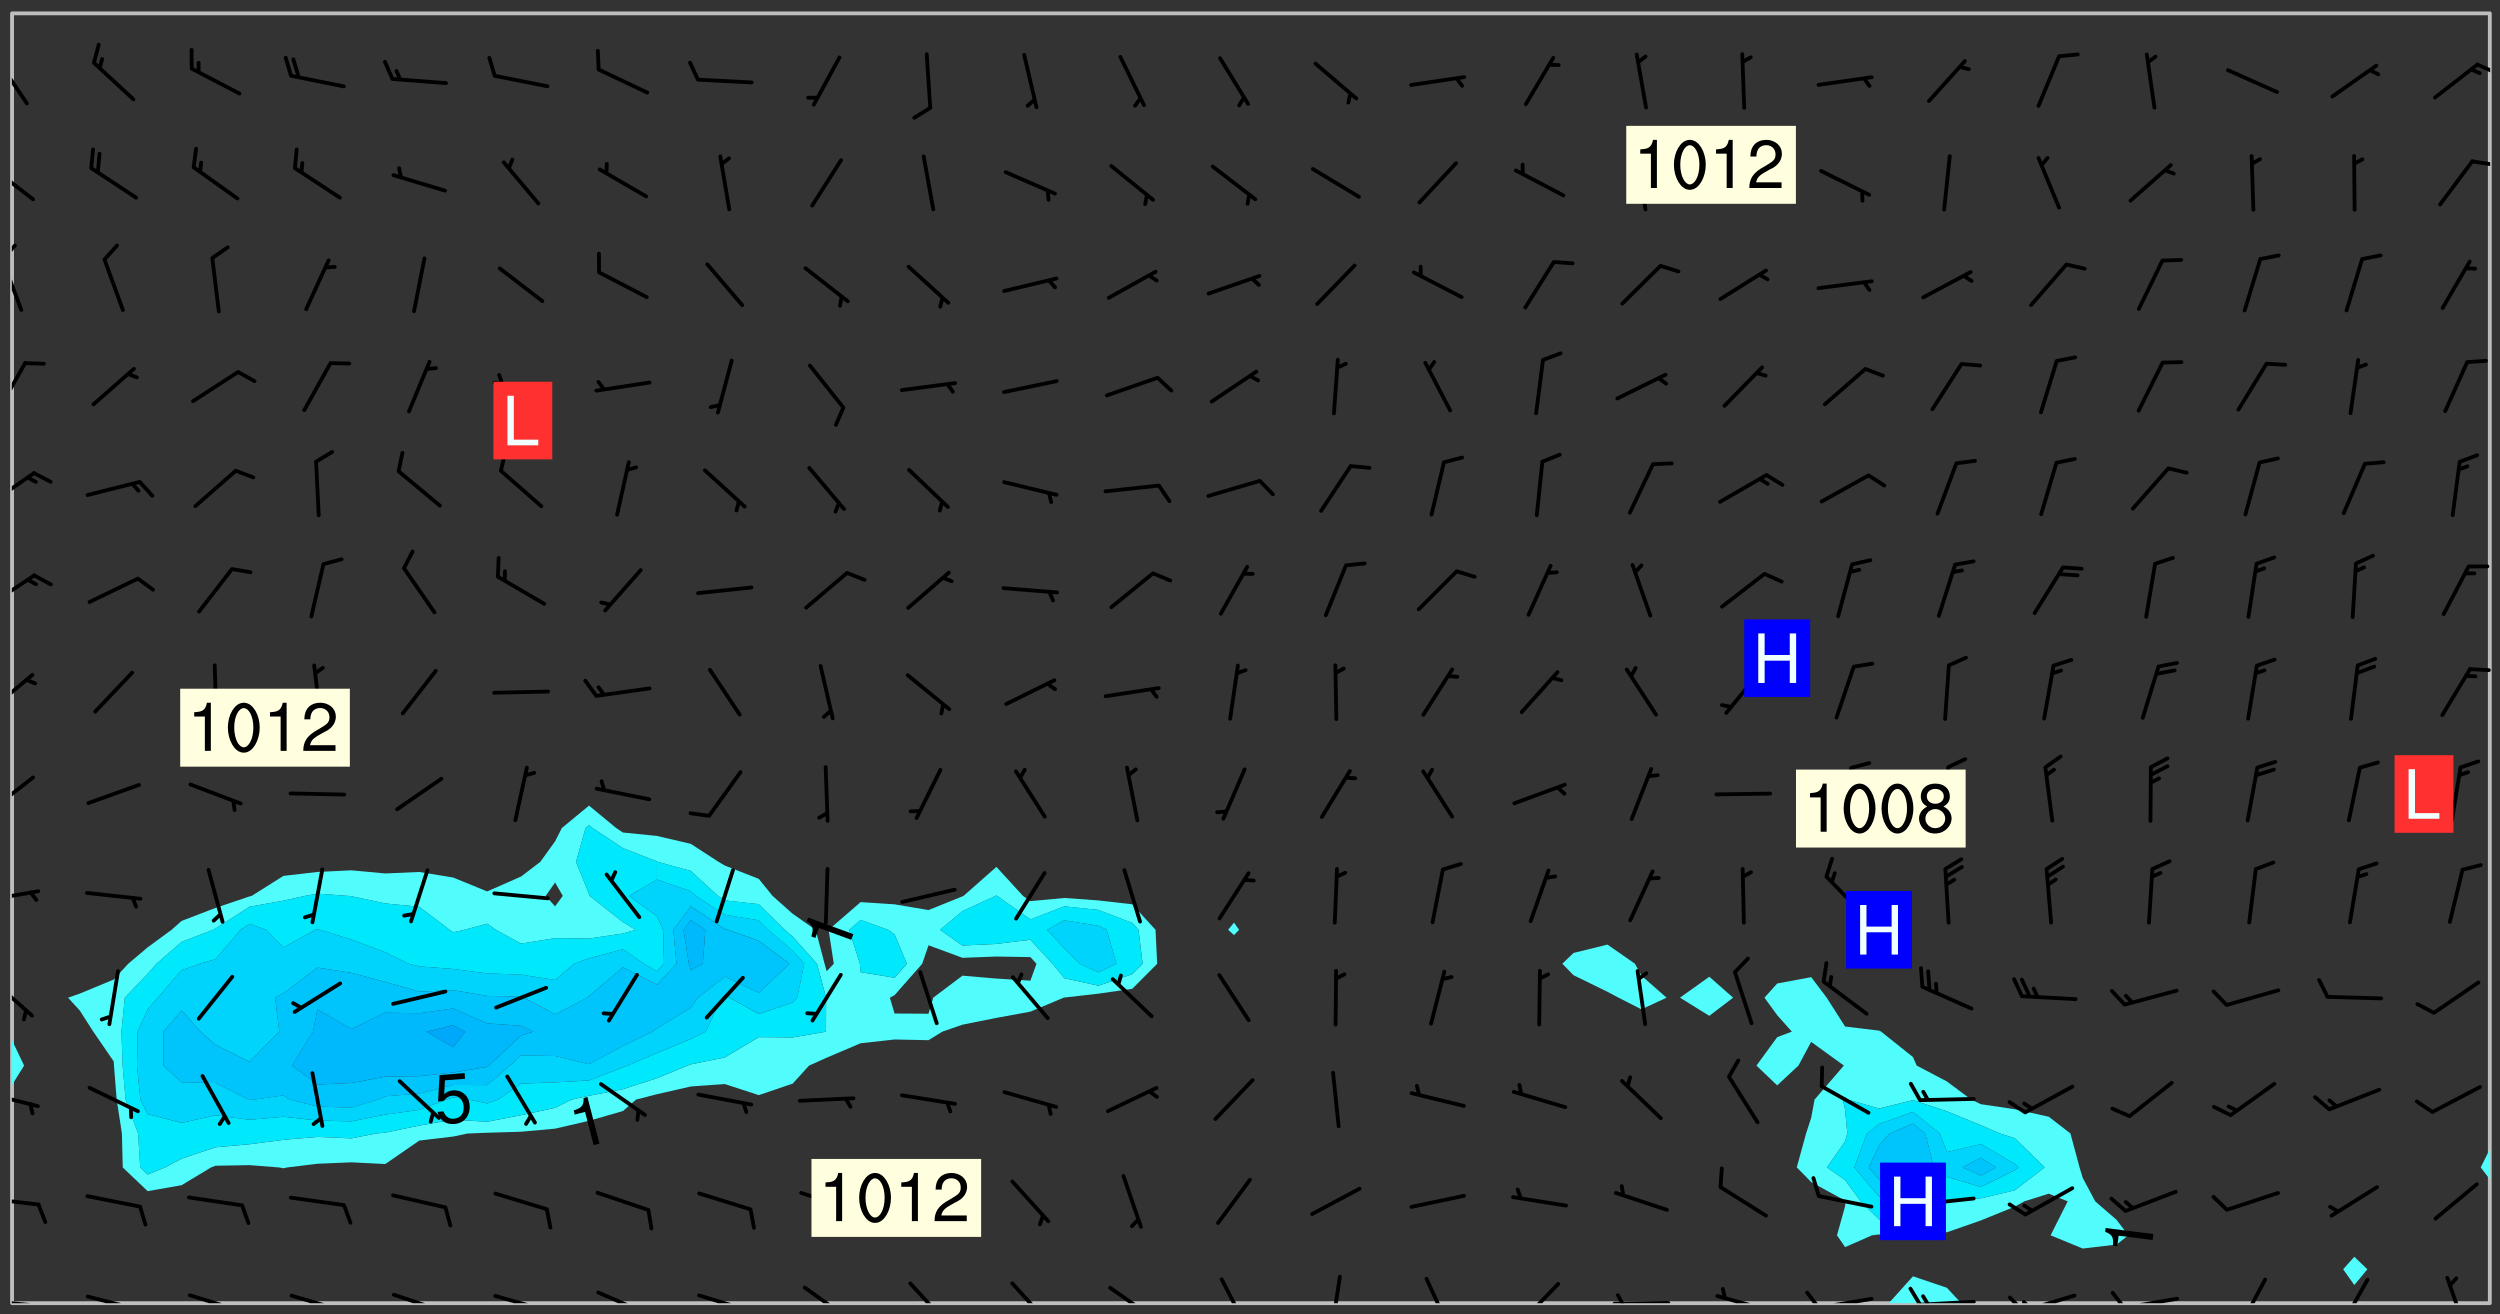 <svg xmlns="http://www.w3.org/2000/svg" role="img" xmlns:xlink="http://www.w3.org/1999/xlink" viewBox="142.45 309.95 326.84 171.84"><rect x="142.45" y="309.95" width="326.84" height="171.84" fill="#333333" stroke="none"/><defs><clipPath id="a"><path d="M144 451h1v29.328h-1zm0 0"/></clipPath><clipPath id="b"><path d="M144 311.672h1V446h-1zm0 0"/></clipPath><clipPath id="c"><path d="M144 311.672h324v168.656H144zm0 0"/></clipPath><clipPath id="d"><path d="M389 476h10v4.328h-10zm0 0"/></clipPath><clipPath id="e"><path d="M467 464h1v16.328h-1zm0 0"/></clipPath><clipPath id="f"><path d="M467 311.672h1V461h-1zm0 0"/></clipPath><clipPath id="g"><path d="M144 479h4v1.328h-4zm0 0"/></clipPath><clipPath id="h"><path d="M147 480h2v.328h-2zm0 0"/></clipPath><clipPath id="i"><path d="M153 479h8v1.328h-8zm0 0"/></clipPath><clipPath id="j"><path d="M160 480h2v.328h-2zm0 0"/></clipPath><clipPath id="k"><path d="M167 479h8v1.328h-8zm0 0"/></clipPath><clipPath id="l"><path d="M180 479h8v1.328h-8zm0 0"/></clipPath><clipPath id="m"><path d="M193 478h8v2.328h-8zm0 0"/></clipPath><clipPath id="n"><path d="M206 479h9v1.328h-9zm0 0"/></clipPath><clipPath id="o"><path d="M220 478h8v2.328h-8zm0 0"/></clipPath><clipPath id="p"><path d="M233 479h8v1.328h-8zm0 0"/></clipPath><clipPath id="q"><path d="M239 480h2v.328h-2zm0 0"/></clipPath><clipPath id="r"><path d="M247 478h7v2.328h-7zm0 0"/></clipPath><clipPath id="s"><path d="M261 477h6v3.328h-6zm0 0"/></clipPath><clipPath id="t"><path d="M274 477h6v3.328h-6zm0 0"/></clipPath><clipPath id="u"><path d="M287 478h7v2.328h-7zm0 0"/></clipPath><clipPath id="v"><path d="M301 476h5v4.328h-5zm0 0"/></clipPath><clipPath id="w"><path d="M316 476h2v4.328h-2zm0 0"/></clipPath><clipPath id="x"><path d="M328 476h5v4.328h-5zm0 0"/></clipPath><clipPath id="y"><path d="M341 477h6v3.328h-6zm0 0"/></clipPath><clipPath id="z"><path d="M353 480h8v.328h-8zm0 0"/></clipPath><clipPath id="A"><path d="M353 479h2v1.328h-2zm0 0"/></clipPath><clipPath id="B"><path d="M366 479h8v1.328h-8zm0 0"/></clipPath><clipPath id="C"><path d="M379 479h9v1.328h-9zm0 0"/></clipPath><clipPath id="D"><path d="M378 478h3v2.328h-3zm0 0"/></clipPath><clipPath id="E"><path d="M393 479h8v1.328h-8zm0 0"/></clipPath><clipPath id="F"><path d="M391 478h3v2.328h-3zm0 0"/></clipPath><clipPath id="G"><path d="M393 479h2v1.328h-2zm0 0"/></clipPath><clipPath id="H"><path d="M406 479h8v1.328h-8zm0 0"/></clipPath><clipPath id="I"><path d="M404 479h4v1.328h-4zm0 0"/></clipPath><clipPath id="J"><path d="M406 479h3v1.328h-3zm0 0"/></clipPath><clipPath id="K"><path d="M419 479h9v1.328h-9zm0 0"/></clipPath><clipPath id="L"><path d="M418 478h3v2.328h-3zm0 0"/></clipPath><clipPath id="M"><path d="M435 476h4v4.328h-4zm0 0"/></clipPath><clipPath id="N"><path d="M448 477h5v3.328h-5zm0 0"/></clipPath><clipPath id="O"><path d="M462 476h3v4.328h-3zm0 0"/></clipPath><clipPath id="P"><path d="M144 466h4v2h-4zm0 0"/></clipPath><clipPath id="Q"><path d="M144 452h4v3h-4zm0 0"/></clipPath><clipPath id="R"><path d="M144 437h3v6h-3zm0 0"/></clipPath><clipPath id="S"><path d="M144 426h4v2h-4zm0 0"/></clipPath><clipPath id="T"><path d="M144 411h4v6h-4zm0 0"/></clipPath><clipPath id="U"><path d="M144 397h3v6h-3zm0 0"/></clipPath><clipPath id="V"><path d="M465 397h3v1h-3zm0 0"/></clipPath><clipPath id="W"><path d="M144 384h4v6h-4zm0 0"/></clipPath><clipPath id="X"><path d="M144 371h4v6h-4zm0 0"/></clipPath><clipPath id="Y"><path d="M144 357h2v7h-2zm0 0"/></clipPath><clipPath id="Z"><path d="M144 343h2v8h-2zm0 0"/></clipPath><clipPath id="aa"><path d="M144 341h1v4h-1zm0 0"/></clipPath><clipPath id="ab"><path d="M144 331h4v6h-4zm0 0"/></clipPath><clipPath id="ac"><path d="M465 330h3v2h-3zm0 0"/></clipPath><clipPath id="ad"><path d="M144 317h3v7h-3zm0 0"/></clipPath><clipPath id="ae"><path d="M466 318h2v2h-2zm0 0"/></clipPath><g id="af" clip-path="url(#clip1)"><path fill="#fff" fill-opacity="0" fill-rule="evenodd" d="M0 0h1000v1000H0zm0 0"/><path fill="#d3d3d3" fill-opacity="0" fill-rule="evenodd" d="M162.152 355.867l-.234.293.059.234.117.172.176.234.293.348.113.059.117-.172.059-.234.176-.176.465-.176h.699l.234.293.289.816.059.176.176.23.352.234.699.699.172.176.234.348.234.41.289.582.41.465.23.234.234.176.117.23.176.293.172 1.164v.234l.059.289.059.117.117.117.348.41.117.172.176.176.176.234.117.172.172.352.059.234.234.406.234-.059-.176.176-.059.93h-.582l-.234-.113-.348.113-.117.117-.059.293-.059.176-.117.172-.465.293-.059.234-.059.113v.645l.059.172v.41l.059.059v.406l.059.406.117.176.059.059.23.641-.059.293v.699l-.059.582v.234l-.059.23-.055.352v1.922l.055.117h.426l-.367.117-.023.352.891 1.168 1.742.539 1.34.359v.539l.09.809.535.715 1.52.27.891-.086.09 1.164.535.18 1.16-.18 2.055-.984 1.16-.363 1.879-.176 1.695-.18-.18.719-1.516.086-1.25.09-.805.27-1.074.809.27.719.535.898-.18.625-.266.809.266 1.078.625.898.805.18 1.25-.18-.266.723.098.504.055.293v.172l.059.293v.406l.176.117.352.117h.406l.293-.176.113-.117.059-.117.117-.23.059-.176.352-.465.23-.176.176-.059.176.059.059.176.117.988.055.469.059.172.117.234.176.059.816.059h.289l.117.234.059.406.059.352v1.105l.117.293.117.348.289.699.176.352.582.754.352.176.172.059.469.234.641.465.348.234.293.176.293.055.23.062.816.348.293.176.113.172.352.352.117.176.523.641v.289l.059.352v.348l.059.352.059.289.117.059.172.059h.176l.582.234.176.117.176.289.176.234.113.234.293.23.117.117v.41l.059.055.289.234.234.117.059.117.117.172.059.117.23.234.059.176.234.059.117.059-.117.113-.059.117v.117l-.117.293-.117.289v.582l.176.117.117.059.059.117.117.117.113.059.176.348.059.352.059.406v.176l-.059.176-.117.699v.172l.117.176.293.293h.406l.176.117.117.172.117.293v.234h-.527l-.23-.234h-.234l-.176.059-.059.699.059.348.117.176.176.41.117.23.289.469.176.055h.523l.234.059.758.641.059.293v.234l.059.059.23.348v.352l-.117.172v.293l.293.289.293.176.172.059.293.176.293.117.582.406.289.234.293.176.219.16.016.012.23.176.641.523.176.234.117.176.176.176.113.172v.641l.117.176.469.117.582.117.234.059.23.113.293.117.113.059.586.352.289.172.176.062.176.055.176.059.699.352.289.176.234.055.289.176.234.117.641.406.293.117.172.059.234.059.41.059.23.059.234.117.059.172-.41.176.469.059.059.293.113.234.176.055.234.059.176.059.406.117.641.234.117.172.059.234v.176l-.059.117-.059.406.234.234.117.059.348.117.641.23.176.117.289.117.176.176.234.465.582 1.105.176.176.348.176.176.117.352.117 1.047.523.234.059.465.113.293.059.465.176.758.582.234.234.348.465.176.176.289.234.816.699.293.176.289.289.293.176.293.289.695.641.176.176.293.234.289.234.469.289.641.582.348.234.234.293.348.348.352.465.934.992.348.406.117.176.234.059.113.117.645.176.23.113.234.059.293.176.23.117.934.699.406.406.234.176.406.176.234.117.816.348.348.234.234.117.293.289.23.117.758.352.352.172.23.059.293.117.234.059.871.176h.816l.469.23.172.059.875.699.465.117.293.059.176.059.23.059.469.059.348.059.352.059.406.059h.293l.172.059v.23l.176.176h.293l.348.059.352.059.699.117h.641l.465-.234.293-.176.172-.117.41-.172.289-.176.934-.465.469-.293.523-.293.465-.172.465-.176 1.051-.465.289-.117.41-.117.289-.117.527-.176 1.516-.699.582-.348.289-.059.293-.059.348-.117.875-.23.352-.117h.113l.234-.059.875-.234.234-.059h.812l.352-.059.816-.117.172-.059.352-.055.293-.059.23-.059.816-.176.176-.059h.348l.234-.059.465-.117.758-.172.234-.059h.348l.41-.117.289-.059 1.285-.059h.289l.41-.059.23-.059h.176l.875-.117h.406l.41-.117h.348l.352-.113.871-.059h1.75l1.047.289.41.117.289.117.352.117.289.117 1.051.172.289.059h.293l.293.059.172.059.41.059.172.059.117.059h.117l.117.059.352.059h.113l.41.066 1.922.395 1.926.395 1.52.449 1.695.719 2.145.805 1.605-.719 1.43-.805 1.16-1.078 1.25-.449 3.035-.719 1.875-.359 2.145-1.348 2.234-1.254 2.5-1.258 1.695-.449 1.785-.18 1.16-.27.625.539 1.34-.27.715-.988.984-1.344.445-.18.805-.359 1.875-.539 1.785-.449 1.25-.27 1.16-.09 1.699-.09 1.961-.27 1.25-.09h.539l.625-.09h.891l2.145-.18 2.41-.18 2.59-.09 1.695.18 1.609.09 1.43.359 1.16.719 1.875.988 1.16 1.527.266.715.629.09.355.898.535.539.535 1.527 1.074.359h.535l-.805.535.09 1.707.715 2.695.891.805.895.988.715 1.258 1.785.539 1.52-.18.355 1.344 1.609-.805.98-.539.27.27.316-.215.219-.145.801.449.449-.359h.355l.535-.27.539-.719.535-.27.625-.988 1.16.449.84.371 1.395.617 1.695-.18h1.605l1.785.09.18-1.707.535-1.344.805.27.492.848.402.406-.09.539v.359l.715.449.711-.27h1.43l.359.988.445 1.258.715 1.344 1.25.629 1.695.629.715-.18.18-.539.98-.09.449.359.086 1.258-.266.629-.535.18v.539l.715.984.266.539.984.988.801 1.078-.266.359-.09.898-.625 2.332-.355 2.066-.09 1.793-.18.719-.09.539v1.438l-.98 1.883-.359 1.707-.535.898-.805 1.168-.266.539 2.055 1.254.086.359-.355.539-.09-.18v.809l.09 1.438-.445.715-1.074.094-.266.715.535.898.805.719 1.16.809 1.34.27.445.359-.355.449-1.789-.09-1.25-.449-.715-.719-.625-.09-.176 3.59-.188 1.309h89.359V311.703h-55.27v49.082l.762.125 3.289.543 2.023 2.836v2.754l2.352.332 2.348.332h4.051l-1.379 4.16-2.023.707-2.023.703-.543.344-2.594 1.617-.188.117-2.023-2.078-.73-2.742-2.672-2.078-1.375-3.5-.066-.082-1.957-2.672 2.75-1.418v-49.082H294.422v91.414l.117.031.133.012.074.074.105.047.09.059.086.059.09.059.297.297.059.09.031.117.027.117.016.137-.031.117-.059.09-.059.086-.043.105-.047.102-.027.121v.145l.176.27.148.148.074.086.074.074.043.105.062.09.059.086.043.105.059.09.047.102.043.105.059.086.117.18.074.074.062.086.059.09.043.105.059.09.059.086.062.09.059.09.043.102.117.18.074.074.059.086.074.074.09.059.105.047h.148l.133-.016.133.016.102-.047.074-.074.047-.102-.016-.133v-.148l-.047-.105-.027-.117-.047-.102-.027-.121-.043-.102-.062-.09-.043-.102-.043-.105-.031-.117-.016-.133-.012-.137.086-.059.059-.086.121-.031.043.105.016.133v.117l.059.102.059.09.09.059.148.148.059.09.043.105-.012.102.086.059.105.047.086.059.09.059.074.074-.117.027-.105.047-.086.059-.074.074-.059.09-.062.086-.027.121-.047.102-.043.105-.031.117-.012.133-.016.133v.148l.027.117.047.105.043.102.059.09.074.074.09.059.074.074.09.059.059.09.043.105.047.102.117.031.133.016h.148l.117-.031.105.043.043.105.047.102.027.121L299.5 410l.027.117.031.121.027.117.105.043.102.047.133-.016.148.148.062.086.074.074.07.074.09.062.105.043.102.043.117.031.137.016.117-.031.074-.074.027-.117-.012-.133-.031-.121-.027-.117.043-.105h.117l.09.062.117.027h.148l.133.016h.148l.133.016.133-.016h.148l.133-.016.133-.012.137.012.117-.027.133-.016.191-.059-.059.176-.016.133-.027.121-.016.133-.059.086-.133.016-.105.047-.105.043-.117.031-.117.027-.266.031h-.148l-.133.016-.074.074.059.086.148.148.117.18.074.07.09.062.09.059.086.059.09.059.102.043.105.062.105.043.086.059.105.047.102.043.18.117.059.09-.043.102-.047.105.016.133.223.223.059.09.043.102.031.121.043.102.016.133.031.117.012.137.031.117.148.148.102.043.105.043.117.031.133.016.137.016h.117l.117-.031.09-.059.043-.105.047-.102.043-.105.031-.117.012-.133v-.148l-.012-.133-.016-.133-.031-.117-.043-.105-.047-.105-.043-.102-.043-.105-.016-.133.016-.133.027-.117.031-.117.027-.121.047-.102.09-.059.086-.062.074-.074.09-.059.223-.223.059-.086.074-.074.117-.18.059-.086v-.148l-.074-.074-.102-.047-.105-.043-.102-.043-.059-.09-.047-.105-.027-.117.09-.059.117-.031.102-.043.18-.117.148-.148.012-.133-.012-.105-.09-.059-.133.016h-.148l-.133.016-.133-.016-.121-.031-.086-.059-.074-.074-.059-.09-.062-.086-.117-.18-.059-.086.031-.121.086-.059.121-.031.059-.086v-.121l-.031-.117-.059-.09-.059-.086-.047-.105-.027-.117-.016-.133.059-.09.074-.074.09-.059.117-.18.074-.074.059-.086.148-.148.121-.031.133-.016.133.016.074.074.043.105.016.133-.031.117-.117.031-.133.012-.148.148-.043.105-.047.102-.027.121-.031.117v.148l.031.117.043.105.059.09.074.07.074.074.117.031.121.027.117-.027.133-.016h.117l.09.059.074.074.047.105.059.086.102.047.133.016.105.043.086.059-.012.105-.074.074-.18.117-.059.09-.09.059-.07.074-.074.074-.062.09-.027.117-.016.133.016.133-.016.133v.148l.016.133.027.117.031.121.074.074.09.059.086.059.09.059.117.031v.086l-.102.047-.09.059-.266.031-.117.027h-.148l-.105.043-.102.047-.059.09-.062.234-.012.133-.031.121-.016.133v.293l-.012.133.012.137.016.133.133.016.133.012.121.031.086.059.074.074.047.105.043.102.016.133v.445l-.016.133v.445l.031.266.027.117.016.133.031.117.086.211.031.266v.148l-.031.117-.027.117-.031.121-.027.117-.031.117-.031.121-.012.133-.016.133.09.059.117-.031.102.016.047.105-.031.266v.441l-.043.105-.047.105-.043.102-.043.105-.059.086-.031.121-.043.117-.031.117-.016.133.016.133.059.09.105.047.086.059.059.086-.012.137-.031.117-.043.102v.445l-.016.133v.148l-.031.117-.043.105-.027.117-.047.105-.043.102-.031.121-.027.117-.031.133-.031.117-.027.117-.043.105-.031.117-.031.121-.012.133-.016.133v.297l.027.117v.148l.047.398.027.117.059.09.121.031h.148l.133-.016.059.09v.117l-.059.09-.09.059-.102.043-.105.047-.09.059-.086.059-.137.016-.117-.031-.133-.016-.102.047-.062.086-.012.137-.016.133-.031.117-.027.117-.016.133-.031.121v.297l.016.133.031.117v.148l.012.133v.148l-.027.117-.047.102-.027.121-.031.117-.059.09-.074.074-.102.043-.105.047-.117.027-.121.031-.102-.047.059-.086.105-.047.027-.117.031-.117.027-.121.031-.117v-.148l.016-.133-.031-.117-.043-.105-.105.016-.074.074-.102.043-.09.062-.074.074-.043.102-.016.133-.031.117L304.25 426l-.031.117-.027.117-.031.121-.027.117-.031.117-.043.105-.09.059h-.09l-.117-.031-.031-.086.016-.137-.031-.117v-.148l-.012-.133v-.148l-.062-.234-.027-.121-.043-.102-.047-.105-.059-.086-.059-.09-.043-.105-.062-.086-.148-.148-.07-.074-.105-.047-.105-.043-.102-.043-.297-.297-.09-.074-.086-.059-.105-.043-.09-.062-.086-.059-.105-.043-.09-.059-.086-.062-.074-.07-.105-.047-.086-.059-.105-.043-.09-.062-.102-.043-.105-.043-.086-.059-.105-.047-.105-.043-.102-.047-.09-.059-.102-.043-.105-.043-.09-.062-.117-.027-.133-.016-.133.016H299.75l-.133.016-.117-.031-.09-.059-.074-.074-.09-.059-.102-.047h-.148l-.121-.027-.102-.043-.074-.074-.117-.18-.09-.059-.102-.043-.09-.062-.105-.043-.09-.059-.086-.059-.105-.047-.059-.086-.059-.09-.043-.105-.047-.102-.074-.074-.086-.059-.074-.074-.09-.059-.223-.223-.043-.105-.031-.266.105-.043h.145l.105.043.074.074.09.059.086.059.105.047.09.059.148.148.07.074.148.148.062.086.074.074.086.059.074.074.09.062.09.059.086.059.27.176.102.047.105.043.102.043.047-.074.059-.086.074-.074.07-.074.105.043.074.074.059.09.043.102.047.105.043.105.121.027.117-.027.074-.09.043-.105.059-.09.074-.074.105-.043.117-.027.133.012.09.059.148.148.059.09.043.105.047.102.043.105.043.102.105.047.105.043.133.016.086-.059.059-.09.074-.074.105-.043.117.027.105.047.102.043.105.043.102.047.18.117v.117l-.016.133.016.133.016.137.059.086.102.047.121.027.117.031h.148l.117-.031.059-.09.18-.117.059-.09.074-.074.059-.086.117-.18.18-.117.117.031.09.059.043.074-.016.133v.117l.09.059h.148l.133-.016.133-.012.266-.031.105-.043.117-.031.121-.027.074-.074.07-.074.062-.09-.016-.105-.047-.102-.102-.043-.105-.016-.117.027-.266.031h-.148l-.074-.074-.09-.059-.117-.031-.117-.027-.133-.016h-.148l-.133.016h-.297l-.105-.047-.148-.148-.043-.102-.059-.09.223-.223.086-.059.105-.043.117-.031.133-.016.133.016.137.016.102.043.133-.012.09-.062.102-.043.062-.09-.047-.102-.09-.059-.117-.031-.102-.043-.059-.09-.062-.09v-.117l.016-.133.105-.047.074-.07v-.121l-.09-.059-.031-.117.09-.059.074-.074.043-.105.059-.09.047-.102.016-.133v-.148l-.047-.105-.043-.102-.09-.059-.133-.016-.102-.043-.137-.016-.117-.031h-.445l-.133-.016-.133-.012-.133-.016-.117-.031h-.148l-.133-.016-.133-.012-.266-.031-.121-.043-.086-.059-.074-.074v-.148l.012-.133.105-.047.102-.043.133-.016h.152l.133-.016h.293l.121.031.102.043.09.059.234.062.121-.047.09-.059.102-.043.133-.016.105.043.102.047.133.012.121-.027h.145l.121-.031.117-.027.105-.047.074-.074.086-.059.148-.148.059-.086.047-.105.027-.117.016-.105-.102-.043-.09-.059-.117-.031-.105-.043-.09-.062-.074-.086-.074-.074-.102-.043-.105-.047-.102-.043-.059-.09-.047-.102-.086-.211-.062-.086-.059-.09-.074-.074-.086-.059h-.27l-.117.031-.09.059-.102.043-.133.016-.105-.016-.027-.117-.062-.09-.117-.031-.102-.043-.148-.148-.031-.117-.016-.105.074-.074.18-.117.117-.027.117-.031.137.016.102.043.105.043.102.047.105.043.117.031.133.016.117.027.133.016.105-.016.09-.059-.074-.074-.105-.043-.074-.074-.074-.09-.148-.148-.086-.059-.09-.059-.074-.074-.09-.059-.102-.047-.121-.027-.102-.047-.105-.043-.117-.031-.102-.043-.121-.031h-.148l-.117.031-.105.043-.086.062-.18.117-.086.059-.09.059-.105.047-.086.059-.105.043-.102.043-.105.047-.074.074-.059.09-.059.086-.047.105-.059.086-.074.074-.133-.012-.117-.031h-.117l-.074.074-.09.059-.074.074-.09.059-.086.059-.105.047-.102.043-.137.016-.102-.043-.148-.148-.105-.047h-.086l-.105.047-.102.043-.121.031-.117-.031-.074-.074v-.117l.031-.121.074-.07.059-.09.074-.074.117-.031.105-.043h.293l.133-.016.137-.016.102-.043.09-.059.102-.047.09-.059.133-.012.09.059.133.012.09-.059.086-.059.105-.043.09-.059.086-.062.09-.059.148-.148.059-.086.059-.09.105-.043.133-.016.117.027.121.031.059-.059.059-.09.031-.266.027-.117.105.012.133.016.102-.043.09-.059.059-.09.074-.074.059-.09.047-.102.012-.133-.012-.133-.047-.105-.148-.148-.059-.09-.059-.086-.043-.105v-.445l.016-.133v-.148l.012-.133-.059-.059-.09.059-.102-.043-.18-.117-.086-.059-.062-.09-.059-.09-.074-.074-.086-.059-.121.031-.102.012-.105.047-.086.059-.105.043-.148.148-.09.059-.086.059-.09.062-.105.043-.133.016v-.121l.105-.043.117-.031.074-.07.043-.105v-.148l-.027-.117-.148-.148-.133-.016h-.148l-.117.031-.105.043-.102.043-.09.062-.117.027-.074-.074.012-.133-.043-.102-.043-.105-.09-.059-.117.027-.121.031-.117.031-.102.043-.121.031-.102.043-.105.043-.09.059-.102.016v-.117l.016-.133-.059-.09-.074.043-.148.148-.059.09-.074.074-.047.105-.043.102-.074.074-.059.09-.074.074-.059.086-.074.074-.09.062-.074.07-.074.074-.102.016-.133.016-.105-.043v-.121l.148-.148.043-.102.059-.09.047-.102.043-.105.059-.09.031-.117.043-.102.031-.121.027-.117.047-.105.043-.102.043-.105.074-.07.09-.062.09-.059.102-.043h.297l.266-.031.105-.043-.074-.074-.117-.031-.105-.043-.09-.059-.102-.047-.09-.059-.102-.043-.105-.043-.09-.062-.086-.059-.105-.043-.102-.043-.121-.031-.117-.031-.102-.043L297.5 410.25l-.102-.043-.09-.059-.043-.105-.016-.133.102-.043.133-.016.137.016.133-.016.102-.043.059-.09.016-.105-.09-.059-.074-.074-.102-.043-.09-.059-.148-.148-.043-.105-.016-.133v-.293l-.059-.09-.09-.059-.074-.074-.043-.105-.031-.117-.059-.09-.074-.074-.117-.027-.074-.074-.09-.059-.09-.062-.086-.059-.074-.074-.059-.086-.047-.105-.086-.059-.148-.148-.195-.059-.133.016-.102.043-.074.074-.047.102-.043.105-.059.09-.059.086-.297.297-.09.059h-.086l-.062-.086-.043-.105.031-.117.059-.09.027-.117-.012-.133-.09-.062-.105.047-.117.027-.117.031-.27.176-.102.047-.117.027-.105.047-.09.059-.102.043-.059-.086-.047-.105.016-.133.047-.105.07-.074.074-.07.059-.09v-.148l-.043-.105h-.238l-.102.047-.031.117-.027.117-.031.121-.074.043-.133.016-.074-.047-.043-.102-.043-.105-.047-.102-.043-.105-.121.031-.102.043-.133.016-.117.031-.105.043-.09.059-.102.047-.121.027-.133.016-.102-.043-.059-.09-.047-.105-.043-.102-.043-.105v-.117l.059-.09.086-.059.18-.117.102-.047.105-.043.105-.059.102-.043.09-.062.102-.043.105-.059.102-.047.09-.059.105-.043.102-.043.09-.062.102-.043.137-.016.117.031.102.043.121.031.102.043.105.047.102.043.105.043.102.047.105.043.102.043.105.047.086.059.105.043.117.031.105.043.102.047.09.059.105.043.102.043.105.047.117.027.102.047.121.027h.148l.086-.059.016-.102.059-.09-.027-.117-.074-.074-.117-.18-.074-.074-.09-.074-.18-.117-.086-.059-.105-.043-.102-.047-.27-.176-.059-.09-.074-.074-.059-.09-.043-.102-.031-.117-.016-.137v-.562l-.012-.133-.016-.133-.031-.117-.016-.133-.012-.133-.031-.121-.223-.223-.059-.086-.016-.105.031-.117.133-.016v-91.414H172.992v1.453l-.059.234-.352 1.051-.172.523-.117.348-.176.41-.117.172-.234.293-.23.059h-.352l-.117.059-.23.406v.293l.117.176.23.23.117.234.641.758.293.465.176.234.23.352.234.348.641.816.176.465.172.41.117.695.176.469.117 1.398.059.465v.875l.117 1.047v4.781l-.059.465-.352 1.281-.176.523-.113.41-.352.93L172.934 336l-.234.582-.117.176-.172.348-.176.406-.352.816-.059.293-.113.293-.117.289-.059.176-.117.875-.059.406-.059.117-.059.176-.059.172-.23.527-.117.172v.234l-.117.234-.059.172-.176.586v.289l-.059.176v.293l-.059.113-.059.527v.172l-.055.234v2.621l-.176.816-.117.176-.176.234-.117.172-.113.234-.586.934-.23.289-.293.465-.176.234-.289.352-.352.699-.113.23-.176.41-.176.23-.406.527-.816.699-.293.172-.289.234-.176.117-.176.176-.523.406-.527.176-.172.176-.234.055-.641.176h-.758m12.211 31.023l-1.074.449.359.895 1.25-.715.445-.539-.98-.09"/><path fill="#d3d3d3" fill-opacity="0" fill-rule="evenodd" d="M201.508 416.598h-.895l.449.629.98.359.805-.09.445-.988-.176.09-.715-.355-.895.355m154.621 59.07l-.059-.523v-.293l.113-.293.059-.23.469-.469h.113l.117-.113.117-.059h.176l.234-.059h.348l.234.059.117.059.23.172.059.176.117.582v.293l-.117.176-.172.289-.176.176-.527.523-.23.234-.117.059h-.176l-.117-.059-.406-.293-.176-.117-.117-.059-.059-.113-.055-.117m6.641-10.957l-.059-.172v-1.109l.059-.172.176-.059.172-.059h.176l.234-.059.117.059.059.699-.059.172-.117.176-.117.059-.234.523-.113.059h-.234l-.059-.117m9.613-14.391l-.117-.176v-.699l.293-.875.117-.172.176-.352.113-.23.117-.293.352-.758.117-.23.172-.234h.176l.117-.059h.641l.117.059.234.234.172.113.352.293.117.117.113.176v.113l.117.059.117.117v.699l-.059.176v.23l-.059.176-.348 1.051-.117.23-.117.234-.117.059-.23.234-.641.289h-.875l-.41-.117-.641-.465"/><path fill="none" stroke="#bebebe" stroke-linecap="round" stroke-linejoin="round" stroke-miterlimit="10" stroke-width=".5" d="M467.957 311.695H144.027v168.625h323.93v-168.625"/><g clip-path="url(#a)"><path fill="#fff" fill-opacity="0" fill-rule="evenodd" d="M144 475.891v4.438h.004H144v-28.504 24.066"/></g><g clip-path="url(#b)"><path fill="#fff" fill-opacity="0" fill-rule="evenodd" d="M144 444.82v1.086-134.234h.004H144v133.148"/></g><path fill="#50fcfc" fill-rule="evenodd" d="M144 445.906v5.918l.004-.004v-5.91l-.004-.004"/><g clip-path="url(#c)"><path fill="#fff" fill-opacity="0" fill-rule="evenodd" d="M144.004 480.328V451.82l1.598-2.559-1.598-3.352V311.672h75.449v103.598l-3.547 2.922-.891 1.75-1.938 2.688-2.504 1.91-4.438 1.953-4.438-1.82-4.438-.727-4.441.195-4.438-.41-4.438.215-4.438.512-4.148 2.613-.293.074-4.438 1.5-4.438 1.703-1.312 1.16-3.125 2.293-2.543 2.145-1.895 2.062-4.441 1.844-1.531.531 1.531 1.672 1.773 2.766 2.668 3.891.031.551.355 4.438.684 4.438.109 4.438 3.258 3.098 4.438-.781 3.84-2.316.598-.227 4.438-.078 3.879.305.562.109.465-.109 3.973-.484 4.438-.188 4.438.223 4.441-3.066 4.438-.527 1.844-.395 2.594-.102 4.438-.133 4.441-.402 4.438-1.027 4.438-1.277 1.711-1.496 2.727-.703 4.438-1.012 4.441-.316 4.438 1.449 4.438-1.508 2.129-2.348 2.309-1.039 4.438-1.887 4.441-.492 4.438.09 1.801-1.113 2.637-.914 4.438-.887 4.441-.816 4.336-1.82.102-.023 4.438-.508 4.438-.633 3.262-3.273-.215-4.438-3.047-3.344-4.438-.504-4.438-.32-4.438.414-.969-.684-3.473-3.793-4.301 3.793-.137.062-4.438 1.789-4.438-.75-4.441-.289-4.188 3.625.68 4.438-.93.973-.27-.973-1.168-4.438-3-2.094-2.637-2.344-1.801-2.227-4.438-1.738-.812-.477-3.629-2.359-4.438-1.039-4.438-.445-.898-.594-3.539-2.922V311.672h84.328V430.57l-.77.938.77.695.664-.695-.664-.938V311.672h48.82V433.441l-4.438 1.094-1.461 1.41 1.461 1.5 4.438 2.168 1.449.77 2.992 1.523 3.289-1.523-3.289-2.879-.844-1.559-3.598-2.504V311.672h13.316v125.973l-3.836 2.738 3.836 2.375 3.113-2.375-3.113-2.738V311.672h13.316v126.027l-4.441.828-1.664 1.855 1.664 2.289 1.914 2.148-1.914.727-2.715 3.715 2.715 2.59 2.781-2.59 1.66-3.098 4.277 3.098-3.828 4.438-.449 2.391-.664 2.047-1.219 4.438 1.883 1.914 4.438 2.434.066.094-.066.625-1.062 3.812 1.062 1.543 3.523-1.543.914-.109 4.438-.125 4.438-.164 4.441-1.551 4.438-1.801 1.234-.688 3.203-1.008 2.469 1.008-2.234 4.438 4.203 1.73 4.441-.527 1.516-1.203-1.516-2.004-2.809-2.434-1.633-3.074-.414-1.367-1.195-4.438-2.828-2.184-4.438-.984-4.438-.656-1.281-.613-3.16-2.359-3.957-2.078-.48-1.109-4.172-3.332-.266-.129-4.438-.531-2.406-3.777-2.031-2.684V311.672h71.012V474.25l-1.461 1.641 1.461 2.066 1.703-2.066-1.703-1.641V311.672h17.75v148.441l-1.227 2.461 1.227 1.602v16.152h-69.137l-1.875-2.016-4.438-1.504-3.172 3.52H144.004"/></g><path fill="#50fcfc" fill-rule="evenodd" d="M145.602 449.262l-1.598 2.559v-5.91l1.598 3.352m7.273-7.207l-1.531-1.672 1.531-.531 4.441-1.844 1.895-2.062 2.543-2.145 3.125-2.293 1.312-1.16 4.438-1.703 4.438-1.5.293-.074 4.148-2.613 4.438-.512 4.438-.215 4.438.41 4.441-.195 4.438.727 4.438 1.82 4.438-1.953 2.504-1.91 1.938-2.688v5.379l-1.223 1.75 1.223 1.371 1.008-1.371-1.008-1.75v-5.379l.891-1.75 3.547-2.922v2.551l-.449.371-1.254 4.438 1.703 4.199.062.242 4.375 3.426 1.652 1.012-1.652.484-4.438.652-4.438-.047-4.441.715-3.293-1.805-1.145-.801-2.996.801-1.441.316-.469-.316-3.969-3.012-4.441-.434-4.438-.949-.469-.043-3.969-.289-1.621.289-2.816.625-4.441.797-4.438 2.844-.34.172-4.098 1.582-3.297 2.855-1.141 1.312-2.988 3.125-.441 4.438.156 4.441.387 4.438 1.637 4.438.277 4.438.973.926 2.289-.926 2.148-1.145 4.438-1.488 4.438-.398 4.441-.574 4.438-.383 4.438.188 3.215-.637 1.223-.109 4.441-.926 4.438-.77 4.438.27 4.438-.859 4.441-.957 2.191-1.086 2.246-.492 4.438-.859 4.438-1.441 4.012-1.645.426-.168 4.441-.902 4.438-2.652 4.438.039 4.352-.758.02-4.438-1.199-4.438-3.172-3.543-1.039-.895-3.398-3.355-4.438-.492-.902-.59-3.539-3.258-4.312-1.184-.125-.07-4.438-1.734-3.988-2.633-.449-.371v-2.551l3.539 2.922.898.594 4.438.445 4.438 1.039 3.629 2.359.812.477 4.438 1.738 1.801 2.227 2.637 2.344 3 2.094 1.168 4.438.27.973.93-.973-.68-4.438 4.188-3.625v2.324l-1.5 1.301 1.406 4.438.094 1.098 4.441.73 1.609-1.828-1.609-3.832-.824-.605-3.617-1.301v-2.324l4.441.289 4.438.75v4.605l-.828 2.418-3.609 4.102-.621.336.621 2.066 4.438.027.609-2.094 3.828-2.883 4.438.379 4.441.273.797-2.207-.797-.871-4.441-.074-4.438.168-4.438-1.641v-4.605l4.438-1.789.137-.062 4.301-3.793v3.699l-.102.094-4.336 1.98-2.938 2.457 2.938 2.055 4.438-.211 4.441-.551 2.883 3.145 1.555 1.887 4.438.98 4.438-1.5 1.363-1.367-.539-4.438-.824-.902-4.438-1.703-4.438-.465-4.438 1.707-4.355-3.074-.086-.094v-3.699l3.473 3.793.969.684 4.438-.414 4.438.32 4.438.504 3.047 3.344.215 4.438-3.262 3.273-4.438.633-4.438.508-.102.023-4.336 1.82-4.441.816-4.438.887-2.637.914-1.801 1.113-4.438-.09-4.441.492-4.438 1.887-2.309 1.039-2.129 2.348-4.438 1.508-4.438-1.449-4.441.316-4.438 1.012-2.727.703-1.711 1.496-4.438 1.277-4.438 1.027-4.441.402-4.438.133-2.594.102-1.844.395-4.438.527-4.441 3.066-4.438-.223-4.438.188-3.973.484-.465.109-.562-.109-3.879-.305-4.438.078-.598.227-3.84 2.316-4.438.781-3.258-3.098-.109-4.438-.684-4.438-.355-4.438-.031-.551-2.668-3.891-1.773-2.766"/><path fill="#00e8fc" fill-rule="evenodd" d="M158.48 449.262l-.156-4.441.441-4.438 2.988-3.125 1.141-1.312 3.297-2.855 4.098-1.582.34-.172 4.438-2.844 4.441-.797 2.816-.625 1.621-.289 3.969.289.469.043 4.438.949 4.441.434 3.969 3.012.469.316 1.441-.316 2.996-.801 1.145.801 3.293 1.805 4.441-.715 4.438.047 4.438-.652 1.652-.484-1.652-1.012-4.375-3.426-.062-.242-1.703-4.199 1.254-4.438.449-.371.449.371 3.988 2.633 4.438 1.734v2.383l-3.629 2.129 3.629 2.664.809 1.773.117 4.438-.926.992-1.688-.992-2.75-1.898-4.438 1.184-1.965.715-2.473 2.125-4.441-.699-4.438-.164-4.438-.574-4.438-.344-1.391-.344-3.051-1.508-4.438-1.664-4.141-1.266-.297-.098-.246.098-4.191 2.316-2.258-2.316-2.184-.77-1.164.77-3.273 3.84-2.062.598-2.375.84-3.102 3.598-1.336 1.52-1.305 2.918-.086 4.441.441 4.438.949 1.91 4.438 1.145 4.438-.996 4.438.586 4.441-.391 4.438.492 4.438.113 4.438-.891 4.441-.617 3.539-1.352.898-.273 1.953.273 2.484.512 1.469-.512 2.969-2.082 4.441-.156 4.438-.258 4.438-1.707.602-.234 3.836-1.637 4.438-1.832 1.953-.973 2.062-4.438.426-.332.613.332 3.824 2.133 4.438-1.488.586-.645.93-4.438-1.516-1.691-3.184-2.746-1.254-1.238-4.438-.727-3.773-2.473-.668-.613-4.438-1.516v-2.383l.125.07 4.312 1.184 3.539 3.258.902.59 4.438.492 3.398 3.355 1.039.895 3.172 3.543 1.199 4.438-.02 4.438-4.352.758-4.438-.039-4.438 2.652-4.441.902-.426.168-4.012 1.645-4.438 1.441-4.438.859-2.246.492-2.191 1.086-4.441.957-4.438.859-4.438-.27-4.438.77-4.441.926-1.223.109-3.215.637-4.438-.188-4.438.383-4.441.574-4.438.398-4.438 1.488-2.148 1.145-2.289.926-.973-.926-.277-4.438-1.637-4.438-.387-4.438"/><path fill="#00d4fc" fill-rule="evenodd" d="M160.805 453.699l-.441-4.438.086-4.441 1.305-2.918 1.336-1.52 3.102-3.598 2.375-.84 2.062-.598 3.273-3.84 1.164-.77 2.184.77 2.258 2.316 4.191-2.316.246-.098.297.098 4.141 1.266 4.438 1.664 3.051 1.508 1.391.344 4.438.344 4.438.574 4.438.164 4.441.699 2.473-2.125 1.965-.715 4.438-1.184 2.75 1.898 1.688.992.926-.992-.117-4.438-.809-1.773-3.629-2.664 3.629-2.129 4.438 1.516v1.984l-2.293 3.066.406 4.438-2.551 2.742-4.438-2.281-4.438 3.77-.242.207-4.195 2.176-4.074-2.176-.367-.156-4.438-.074-4.438-.754-4.438.191-4.441-1.27-4.438-1.184-4.438-.691-4.438 3.367-1.094.57.547 4.438-3.895 3.945-4.438-2.219-1.969-1.727-2.469-2.785-2.367 2.785-.016 4.441 2.383 2.172 4.438.109 4.273 2.156.164.051.699-.051 3.742-.539.789.539 3.648.918 4.438.145 3.473-1.062.965-.426 4.441-.348 4.438-1.133 4.438.023 3-2.555 1.438-1.332 4.441.078 4.438 1.074 4.438-2.387 3.891-1.875.547-.391 4.438-2.723.93-1.324 3.512-2.742 4.438 2.117 4.035-3.812-4.035-3-4.031-1.438-.406-.082-4.441-2.984v-1.984l.668.613 3.773 2.473 4.438.727 1.254 1.238 3.184 2.746 1.516 1.691-.93 4.438-.586.645-4.438 1.488-3.824-2.133-.613-.332-.426.332-2.062 4.438-1.953.973-4.438 1.832-3.836 1.637-.602.234-4.438 1.707-4.438.258-4.441.156-2.969 2.082-1.469.512-2.484-.512-1.953-.273-.898.273-3.539 1.352-4.441.617-4.438.891-4.438-.113-4.438-.492-4.441.391-4.438-.586-4.438.996-4.438-1.145-.949-1.91"/><path fill="#00c4fc" fill-rule="evenodd" d="M166.191 451.434l-2.383-2.172.016-4.441 2.367-2.785 2.469 2.785 1.969 1.727 4.438 2.219 3.895-3.945-.547-4.438 1.094-.57 4.438-3.367 4.438.691 4.438 1.184 4.441 1.27 4.438-.191v2.395l-4.438.625-4.441-.074-4.438 2.133-4.438-2.57-.582 2.914-2.73 4.441 3.312 2.473 4.438-.195 4.438-.84 4.441-.055 4.438-.484 4.438-.734.195-.164 4.242-3.93 1.582-.512-1.582-.762-4.438-.316-4.438-1.949v-2.395l4.438.754 4.438.074.367.156 4.074 2.176 4.195-2.176.242-.207 4.438-3.77 4.438 2.281 2.551-2.742-.406-4.438 2.293-3.066v1.785l-.957 1.281.695 4.438.262.832 1.566-.832.336-4.438-1.902-1.281v-1.785l4.441 2.984.406.082 4.031 1.438 4.035 3-4.035 3.812-4.438-2.117-3.512 2.742-.93 1.324-4.438 2.723-.547.391-3.891 1.875-4.438 2.387-4.438-1.074-4.441-.078-1.438 1.332-3 2.555-4.438-.023-4.438 1.133-4.441.348-.965.426-3.473 1.062-4.438-.145-3.648-.918-.789-.539-3.742.539-.699.051-.164-.051-4.273-2.156-4.438-.109"/><path fill="#00b8fc" fill-rule="evenodd" d="M183.945 451.734l-3.312-2.473 2.73-4.441.582-2.914 4.438 2.57 4.438-2.133 4.441.074 4.438-.625v2.195l-3.492.832 3.492 2.043 1.559-2.043-1.559-.832v-2.195l4.438 1.949 4.438.316 1.582.762-1.582.512-4.242 3.93-.195.164-4.438.734-4.438.484-4.441.055-4.438.84-4.438.195"/><path fill="#00a8fc" fill-rule="evenodd" d="M201.699 446.863l-3.492-2.043 3.492-.832 1.559.832-1.559 2.043"/><path fill="#fff" fill-opacity="0" fill-rule="evenodd" d="M215.016 425.32l-1.223 1.75 1.223 1.371 1.008-1.371-1.008-1.75"/><path fill="#00b8fc" fill-rule="evenodd" d="M232.504 435.945l-.695-4.438.957-1.281 1.902 1.281-.336 4.438-1.566.832-.262-.832"/><path fill="#00e8fc" fill-rule="evenodd" d="M254.863 435.945l-1.406-4.438 1.5-1.301 3.617 1.301.824.605 1.609 3.832-1.609 1.828-4.441-.73-.094-1.098"/><path fill="#fff" fill-opacity="0" fill-rule="evenodd" d="M259.398 440.047l-.621.336.621 2.066 4.438.027.609-2.094 3.828-2.883 4.438.379 4.441.273.797-2.207-.797-.871-4.441-.074-4.438.168-4.438-1.641-.828 2.418-3.609 4.102"/><path fill="#00e8fc" fill-rule="evenodd" d="M268.273 433.562l-2.938-2.055 2.938-2.457 4.336-1.98.102-.094.086.094 4.355 3.074 4.438-1.707v1.836l-2.242 1.234 2.242 2.434 2.027 2.004 2.41 1.137 2.379-1.137-1.277-4.438-1.102-.531-4.438-.703v-1.836l4.438.465 4.438 1.703.824.902.539 4.438-1.363 1.367-4.438 1.5-4.438-.98-1.555-1.887-2.883-3.145-4.441.551-4.438.211"/><path fill="#00d4fc" fill-rule="evenodd" d="M281.59 433.941l-2.242-2.434 2.242-1.234 4.438.703 1.102.531 1.277 4.438-2.379 1.137-2.41-1.137-2.027-2.004"/><path fill="#50fcfc" fill-rule="evenodd" d="M303.781 432.203l-.77-.695.77-.938.664.938-.664.695m44.383 5.242l-1.461-1.5 1.461-1.41 4.438-1.094 3.598 2.504.844 1.559 3.289 2.879-3.289 1.523-2.992-1.523-1.449-.77-4.438-2.168m17.754 5.312l-3.836-2.375 3.836-2.738 3.113 2.738-3.113 2.375m8.875 9.094l-2.715-2.59 2.715-3.715 1.914-.727-1.914-2.148-1.664-2.289 1.664-1.855 4.441-.828 2.031 2.684 2.406 3.777v9.207l-.293.332.293 1.328.285 3.109-.285 1.031-2.375 3.406 2.375 1.652 2.047 2.789 2.391 2.367 4.438-.688 3.875-1.68.562-.18 4.441-.215 4.438-1.055 3.906-2.992-3.906-3.812-1.961-.625-2.477-1.078-4.441-1.82-4.438-1.465-4.438 1.102-4.105-1.176-.332-.332v-9.207l4.438.531.266.129 4.172 3.332.48 1.109 3.957 2.078 3.16 2.359 1.281.613 4.438.656 4.438.984 2.828 2.184 1.195 4.438.414 1.367 1.633 3.074 2.809 2.434 1.516 2.004-1.516 1.203-4.441.527-4.203-1.73 2.234-4.438-2.469-1.008-3.203 1.008-1.234.688-4.438 1.801-4.441 1.551-4.438.164-4.438.125-.914.109-3.523 1.543-1.062-1.543 1.062-3.812.066-.625-.066-.094-4.438-2.434-1.883-1.914 1.219-4.438.664-2.047.449-2.391 3.828-4.438-4.277-3.098-1.66 3.098-2.781 2.59"/><path fill="#00e8fc" fill-rule="evenodd" d="M383.672 464.227l-2.375-1.652 2.375-3.406.285-1.031-.285-3.109-.293-1.328.293-.332.332.332 4.105 1.176 4.438-1.102v1.535l-4.438 1.586-1.582 1.242-1.652 4.438 3.234 3.82 4.438-.426 4.438-2.16 4.441 1.32 4.438-2.191.477-.363-.477-.461-4.438-2.602-4.441 1.055-.938-2.43-3.5-2.828v-1.535l4.438 1.465 4.441 1.82 2.477 1.078 1.961.625 3.906 3.812-3.906 2.992-4.438 1.055-4.441.215-.562.18-3.875 1.68-4.438.688-2.391-2.367-2.047-2.789"/><path fill="#00d4fc" fill-rule="evenodd" d="M388.109 466.395l-3.234-3.82 1.652-4.438 1.582-1.242 4.438-1.586v1.539l-3.043 1.289-1.395 1.566-1.336 2.871 1.336 1.578 4.438.07 2.73-1.648-1.133-4.438-1.598-1.289v-1.539l3.5 2.828.938 2.43 4.441-1.055v1.793l-2.418 1.27 2.418 1.059 2-1.059-2-1.27v-1.793l4.438 2.602.477.461-.477.363-4.438 2.191-4.441-1.32-4.438 2.16-4.438.426"/><path fill="#00c4fc" fill-rule="evenodd" d="M388.109 464.152l-1.336-1.578 1.336-2.871 1.395-1.566 3.043-1.289 1.598 1.289 1.133 4.438-2.73 1.648-4.438-.07"/><g clip-path="url(#d)"><path fill="#50fcfc" fill-rule="evenodd" d="M389.375 480.328h9.484l-1.875-2.016-4.438-1.504-3.172 3.52"/></g><path fill="#00c4fc" fill-rule="evenodd" d="M401.426 463.633l-2.418-1.059 2.418-1.27 2 1.27-2 1.059"/><path fill="#50fcfc" fill-rule="evenodd" d="M450.246 477.957l-1.461-2.066 1.461-1.641 1.703 1.641-1.703 2.066m17.75-13.781l-1.227-1.602 1.227-2.461v4.062"/><g clip-path="url(#e)"><path fill="#fff" fill-opacity="0" fill-rule="evenodd" d="M467.996 480.328H468v-16.148 16.148h-.004"/></g><path fill="#50fcfc" fill-rule="evenodd" d="M467.996 460.113v4.062l.004.004v-4.07l-.004.004"/><g clip-path="url(#f)"><path fill="#fff" fill-opacity="0" fill-rule="evenodd" d="M467.996 311.672H468v148.438-148.438h-.004"/></g><path fill="#fff" fill-opacity="0" fill-rule="evenodd" d="M425.297 475.488l.73-5.793-9.883-1.246-.73 5.793 9.883 1.246"/><path fill-rule="evenodd" d="M417.672 471l.062-.504 6.246.789-.098.777-4.453-.559-.176 1.375-.551-.066.004-.566-.02-.258-.062-.238-.113-.219-.188-.199-.273-.176-.379-.156"/><path fill="#fff" fill-opacity="0" fill-rule="evenodd" d="M254.344 436.477l2.02-5.48-9.348-3.441-2.02 5.48 9.348 3.441"/><path fill-rule="evenodd" d="M247.926 430.387l.176-.477 5.91 2.172-.273.738-4.215-1.551-.477 1.305-.523-.191.133-.551.035-.254-.004-.246-.062-.238-.137-.238-.227-.234-.336-.234"/><path fill="#fff" fill-opacity="0" fill-rule="evenodd" d="M217.406 462.242l5.656-1.465-2.504-9.645-5.652 1.469 2.5 9.641"/><path fill-rule="evenodd" d="M218.75 453.496l.496-.125 1.578 6.09-.762.199-1.125-4.348-1.344.352-.141-.539.523-.203.234-.117.199-.145.16-.188.117-.246.062-.32v-.41"/><path fill="#fff" fill-opacity="0" fill-rule="evenodd" d="M198.094 459.027l7.898-.617-.793-10.16-7.902.617.797 10.16"/><path fill-rule="evenodd" d="M199.914 450.5l3.277-.258.059.738-2.633.207-.09 1.82.215-.184.258-.152.316-.113.379-.062.324.004.344.055.344.121.328.191.297.27.129.164.113.184.098.211.082.23.059.258.035.281v.445l-.07.426-.145.395-.211.355-.285.309-.168.129-.188.113-.203.094-.223.078-.242.055-.258.031h-.469l-.406-.07-.348-.137-.289-.191-.242-.242-.195-.285-.152-.316-.113-.348.785-.062.098.227.117.199.137.172.156.141.18.109.195.074.211.043h.234l.312-.051.273-.09.234-.141.195-.184.148-.227.098-.27.051-.316v-.359l-.043-.258-.078-.258-.125-.242-.16-.215-.207-.176-.254-.133-.293-.078-.34-.008-.336.062-.27.129-.258.211-.289.293-.695.055.195-3.453"/><g clip-path="url(#g)"><path fill="none" stroke="#000" stroke-linecap="round" stroke-linejoin="round" stroke-miterlimit="10" stroke-width=".5" d="M147.496 480.68l-6.992-.703"/></g><g clip-path="url(#h)"><path fill="none" stroke="#000" stroke-linecap="round" stroke-linejoin="round" stroke-miterlimit="10" stroke-width=".5" d="M147.496 480.68l.93 2.273"/></g><g clip-path="url(#i)"><path fill="none" stroke="#000" stroke-linecap="round" stroke-linejoin="round" stroke-miterlimit="10" stroke-width=".5" d="M160.719 481.207l-6.805-1.754"/></g><g clip-path="url(#j)"><path fill="none" stroke="#000" stroke-linecap="round" stroke-linejoin="round" stroke-miterlimit="10" stroke-width=".5" d="M160.719 481.207l.574 2.383"/></g><g clip-path="url(#k)"><path fill="none" stroke="#000" stroke-linecap="round" stroke-linejoin="round" stroke-miterlimit="10" stroke-width=".5" d="M173.988 481.367l-6.715-2.078"/></g><g clip-path="url(#l)"><path fill="none" stroke="#000" stroke-linecap="round" stroke-linejoin="round" stroke-miterlimit="10" stroke-width=".5" d="M187.32 481.312l-6.75-1.965"/></g><g clip-path="url(#m)"><path fill="none" stroke="#000" stroke-linecap="round" stroke-linejoin="round" stroke-miterlimit="10" stroke-width=".5" d="M200.594 481.445l-6.664-2.23"/></g><g clip-path="url(#n)"><path fill="none" stroke="#000" stroke-linecap="round" stroke-linejoin="round" stroke-miterlimit="10" stroke-width=".5" d="M213.957 481.281l-6.762-1.906"/></g><g clip-path="url(#o)"><path fill="none" stroke="#000" stroke-linecap="round" stroke-linejoin="round" stroke-miterlimit="10" stroke-width=".5" d="M227.109 481.734l-6.441-2.809"/></g><g clip-path="url(#p)"><path fill="none" stroke="#000" stroke-linecap="round" stroke-linejoin="round" stroke-miterlimit="10" stroke-width=".5" d="M240.566 481.352l-6.723-2.047"/></g><g clip-path="url(#q)"><path fill="none" stroke="#000" stroke-linecap="round" stroke-linejoin="round" stroke-miterlimit="10" stroke-width=".5" d="M239.59 481.055l.234 1.203"/></g><g clip-path="url(#r)"><path fill="none" stroke="#000" stroke-linecap="round" stroke-linejoin="round" stroke-miterlimit="10" stroke-width=".5" d="M253.383 482.367l-5.723-4.078"/></g><g clip-path="url(#s)"><path fill="none" stroke="#000" stroke-linecap="round" stroke-linejoin="round" stroke-miterlimit="10" stroke-width=".5" d="M266.215 482.914l-4.758-5.172"/></g><g clip-path="url(#t)"><path fill="none" stroke="#000" stroke-linecap="round" stroke-linejoin="round" stroke-miterlimit="10" stroke-width=".5" d="M279.512 482.93l-4.723-5.203"/></g><g clip-path="url(#u)"><path fill="none" stroke="#000" stroke-linecap="round" stroke-linejoin="round" stroke-miterlimit="10" stroke-width=".5" d="M293.344 482.344l-5.758-4.031"/></g><g clip-path="url(#v)"><path fill="none" stroke="#000" stroke-linecap="round" stroke-linejoin="round" stroke-miterlimit="10" stroke-width=".5" d="M305.391 483.449l-3.223-6.242"/></g><g clip-path="url(#w)"><path fill="none" stroke="#000" stroke-linecap="round" stroke-linejoin="round" stroke-miterlimit="10" stroke-width=".5" d="M316.566 483.801l1.059-6.945"/></g><g clip-path="url(#x)"><path fill="none" stroke="#000" stroke-linecap="round" stroke-linejoin="round" stroke-miterlimit="10" stroke-width=".5" d="M331.883 483.52l-2.941-6.383"/></g><g clip-path="url(#y)"><path fill="none" stroke="#000" stroke-linecap="round" stroke-linejoin="round" stroke-miterlimit="10" stroke-width=".5" d="M341.281 482.855l4.887-5.051"/></g><g clip-path="url(#z)"><path fill="none" stroke="#000" stroke-linecap="round" stroke-linejoin="round" stroke-miterlimit="10" stroke-width=".5" d="M353.527 480.375l7.027-.09"/></g><g clip-path="url(#A)"><path fill="none" stroke="#000" stroke-linecap="round" stroke-linejoin="round" stroke-miterlimit="10" stroke-width=".5" d="M354.551 480.359l-.59-1.074"/></g><g clip-path="url(#B)"><path fill="none" stroke="#000" stroke-linecap="round" stroke-linejoin="round" stroke-miterlimit="10" stroke-width=".5" d="M366.973 479.383l6.766 1.891"/></g><path fill="none" stroke="#000" stroke-linecap="round" stroke-linejoin="round" stroke-miterlimit="10" stroke-width=".5" d="M367.957 479.656l-.262-1.195"/><g clip-path="url(#C)"><path fill="none" stroke="#000" stroke-linecap="round" stroke-linejoin="round" stroke-miterlimit="10" stroke-width=".5" d="M380.203 480.898l6.934-1.141"/></g><g clip-path="url(#D)"><path fill="none" stroke="#000" stroke-linecap="round" stroke-linejoin="round" stroke-miterlimit="10" stroke-width=".5" d="M380.203 480.898l-1.488-1.949"/></g><g clip-path="url(#E)"><path fill="none" stroke="#000" stroke-linecap="round" stroke-linejoin="round" stroke-miterlimit="10" stroke-width=".5" d="M393.477 480.52l7.02-.379"/></g><g clip-path="url(#F)"><path fill="none" stroke="#000" stroke-linecap="round" stroke-linejoin="round" stroke-miterlimit="10" stroke-width=".5" d="M393.477 480.52l-1.266-2.102"/></g><g clip-path="url(#G)"><path fill="none" stroke="#000" stroke-linecap="round" stroke-linejoin="round" stroke-miterlimit="10" stroke-width=".5" d="M394.5 480.465l-.637-1.051"/></g><g clip-path="url(#H)"><path fill="none" stroke="#000" stroke-linecap="round" stroke-linejoin="round" stroke-miterlimit="10" stroke-width=".5" d="M406.934 481.332l6.734-2.004"/></g><g clip-path="url(#I)"><path fill="none" stroke="#000" stroke-linecap="round" stroke-linejoin="round" stroke-miterlimit="10" stroke-width=".5" d="M406.934 481.332l-1.723-1.75"/></g><g clip-path="url(#J)"><path fill="none" stroke="#000" stroke-linecap="round" stroke-linejoin="round" stroke-miterlimit="10" stroke-width=".5" d="M407.914 481.039l-.863-.875"/></g><g clip-path="url(#K)"><path fill="none" stroke="#000" stroke-linecap="round" stroke-linejoin="round" stroke-miterlimit="10" stroke-width=".5" d="M420.152 480.914l6.93-1.172"/></g><g clip-path="url(#L)"><path fill="none" stroke="#000" stroke-linecap="round" stroke-linejoin="round" stroke-miterlimit="10" stroke-width=".5" d="M420.152 480.914l-1.496-1.941"/></g><g clip-path="url(#M)"><path fill="none" stroke="#000" stroke-linecap="round" stroke-linejoin="round" stroke-miterlimit="10" stroke-width=".5" d="M435.277 483.43l3.309-6.199"/></g><g clip-path="url(#N)"><path fill="none" stroke="#000" stroke-linecap="round" stroke-linejoin="round" stroke-miterlimit="10" stroke-width=".5" d="M448.527 483.395l3.438-6.133"/></g><g clip-path="url(#O)"><path fill="none" stroke="#000" stroke-linecap="round" stroke-linejoin="round" stroke-miterlimit="10" stroke-width=".5" d="M462.402 477.012l2.316 6.633"/></g><path fill="none" stroke="#000" stroke-linecap="round" stroke-linejoin="round" stroke-miterlimit="10" stroke-width=".5" d="M462.742 477.977l.832-.902"/><g clip-path="url(#P)"><path fill="none" stroke="#000" stroke-linecap="round" stroke-linejoin="round" stroke-miterlimit="10" stroke-width=".5" d="M147.488 467.43l-6.977-.832"/></g><path fill="none" stroke="#000" stroke-linecap="round" stroke-linejoin="round" stroke-miterlimit="10" stroke-width=".5" d="M147.488 467.43l.887 2.289m12.387-2.02l-6.891-1.371m6.891 1.371l.707 2.352m12.637-2.52l-6.949-1.035m6.949 1.035l.82 2.316m12.5-2.344l-6.961-.98m6.961.98l.84 2.305m12.418-2.008l-6.848-1.574m6.848 1.574l.641 2.367m12.613-2.133l-6.723-2.043m6.723 2.043l.473 2.406m12.809-2.301l-6.656-2.254m6.656 2.254l.395 2.422m12.949-2.508l-6.711-2.082m6.711 2.082l.457 2.41m12.836-2.34l-6.668-2.223m6.668 2.223l.406 2.418M266.734 469l-5.797-3.973m4.953 3.395l-.137 1.219m13.75-.02l-4.707-5.215m4.023 4.457l-.418 1.152m13.203.32l-2.277-6.645m1.945 5.68l-.84.895m11.262-.426l4.172-5.652m8.129 4.48l6.199-3.309m6.777 2.379l6.875-1.449m6.41.172l6.938 1.105m-5.93-.945l-.398-1.16m12.84.449l6.668 2.207m-5.699-1.887l-.207-1.211m12.91.125l5.953 3.738m-5.953-3.738l.176-2.445m12.672 3.621l6.891 1.387m-6.891-1.387l-.699-2.352m13.965 3.422l6.988-.754m-6.988.754l-1.375-2.031m2.391 1.922l-.688-1.016m13.418 2.469l6.129-3.441m-6.129 3.441l-2.066-1.328m2.957.828l-1.031-.664m13.238.699l6.562-2.512m-6.562 2.512l-1.852-1.613m2.805 1.246l-.926-.805m13.23 1.016l6.676-2.199m-6.676 2.199l-1.77-1.695m15.445 2.461l5.953-3.73m-5.086 3.188l-1.062-.613m13.785 1.539l5.402-4.496"/><g clip-path="url(#Q)"><path fill="none" stroke="#000" stroke-linecap="round" stroke-linejoin="round" stroke-miterlimit="10" stroke-width=".5" d="M147.402 454.57l-6.805-1.742"/></g><path fill="none" stroke="#000" stroke-linecap="round" stroke-linejoin="round" stroke-miterlimit="10" stroke-width=".5" d="M146.414 454.316l.289 1.191m13.773-.277l-6.324-3.066m5.402 2.621l.047 1.227m12.738.758l-3.418-6.141m2.918 5.246l-.664 1.031m13.422.246l-1.305-6.906m1.117 5.898l-.961.77m16.375-.812l-5.129-4.805m4.383 4.105l-.32 1.184m13.625.125l-3.613-6.023m3.086 5.148l-.633 1.051m15.543-1.172l-5.75-4.035m4.914 3.449l-.152 1.219m14.879-1.996l-6.902-1.305m5.898 1.113l.367 1.172m14.012-1.797l-7.02.328m5.996-.281l.629 1.055m13.668-.379l-6.938-1.117m5.93.953l.395 1.16m13.836-.59l-6.754-1.93m5.773 1.648l.254 1.199m13.836-3.398l-6.34 3.031m5.418-2.59l.984.727m12.512-2.191l-4.859 5.078m15.379-6.035l.73 6.988m9.535-4.324l6.828 1.66m-5.832-1.418l-.305-1.188m12.672.773l6.734 2.004m-5.754-1.711l-.246-1.203m13.41-.52l5.074 4.867m-4.336-4.16l.336-1.18m12.91-.07l3.738 5.953m-3.738-5.953l1.223-2.129m10.902 3.375l6.117 3.461m-6.117-3.461l.062-2.453m12.797 4.266l7.027-.164m-7.027.164l-1.203-2.141m2.227 2.117l-.602-1.07m13.324 2.695l6.168-3.367m-6.168 3.367l-2.051-1.352m2.945.859l-1.023-.672m13.77 1.656l5.516-4.352m-5.516 4.352l-2.246-.984m15.461.855l5.715-4.094m-5.715 4.094l-2.195-1.094m3.027.496l-1.098-.543m13.168.379l6.539-2.57m-6.539 2.57l-1.863-1.598m2.816 1.223l-.934-.797m13.453 1.52l6.223-3.266m-6.223 3.266l-2.027-1.383"/><g clip-path="url(#R)"><path fill="none" stroke="#000" stroke-linecap="round" stroke-linejoin="round" stroke-miterlimit="10" stroke-width=".5" d="M146.625 442.719l-5.25-4.672"/></g><path fill="none" stroke="#000" stroke-linecap="round" stroke-linejoin="round" stroke-miterlimit="10" stroke-width=".5" d="M145.859 442.039l-.289 1.191m11.18.621l1.129-6.938m-.965 5.93l-1.16.391m12.68-.105l4.391-5.488m8.145 4.605l5.953-3.727m-5.09 3.188l-1.062-.613m13.07.098l6.84-1.617m6.629 2.102l6.535-2.586m8.207 4.289l3.68-5.988m-3.145 5.117l-1.223-.078m13.477.551l4.73-5.195m9.098 5.586l3.703-5.973M249.207 442.5l-1.223-.082m14.773-5.379l2.156 6.688m9.961-6.02l4.551 5.352m-3.891-4.574l.453-1.141m11.934.617l5.086 4.848m-4.344-4.145l.328-1.18m12.871-.047l3.836 5.891m11.43-6.457l-.066 7.027m.059-6.008l1.09-.562m13.07-.348l-1.742 6.805m1.492-5.816l1.191-.289m11.551-.809l-.094 7.027m.078-6.004l1.09-.562m11.695-.426l.996 6.957m-.852-5.945l.988-.723m11.59-.152l2.18 6.68m-2.18-6.68l1.703-1.766m9.891 3l5.625 4.211m-5.625-4.211l.375-2.426m.441 3.039l.188-1.211m11.91 1.285l6.426 2.84m-6.426-2.84l-.18-2.449m1.113 2.859l-.176-2.445m1.113 2.859l-.09-1.223m11.238 1.625l7.016.383m-7.016-.383l-1.031-2.227m2.051 2.285l-1.031-2.227m2.055 2.281l-.516-1.113m11.902 2.105l6.785-1.828m-6.785 1.828l-1.676-1.793m2.664 1.527l-.836-.895m13.176 1.207l6.762-1.922m-6.762 1.922l-1.699-1.77m14.883.707l7.023.203m-7.023-.203l-1.09-2.199m15.016 4.285l5.801-3.965m-5.801 3.965l-2.172-1.141"/><g clip-path="url(#S)"><path fill="none" stroke="#000" stroke-linecap="round" stroke-linejoin="round" stroke-miterlimit="10" stroke-width=".5" d="M147.461 426.465l-6.922 1.207"/></g><path fill="none" stroke="#000" stroke-linecap="round" stroke-linejoin="round" stroke-miterlimit="10" stroke-width=".5" d="M146.453 426.641l.754.969m13.602-.16l-6.984-.762m5.969.652l.453 1.141m11.301 1.98l-1.836-6.785m1.57 5.797l-.895.84m12.914.211l1.289-6.91m-1.102 5.902l-1.172.367m13.867.531l2.152-6.691M196.5 429.441l-1.211.215m18.785-2.262l-6.996-.652m14.676-2.461l4.273 5.574m-3.652-4.766l.508-1.113m13.258 6.441l2.129-6.699m12.145 6.863l.215-7.027m9.785 4.316l6.844-1.605m11.754-2.176l-3.723 5.961m14.152-6.344l2.051 6.723m14.188-6.316l-3.797 5.91m3.246-5.051l1.223.102m10.891-1.516l-.293 7.02m.25-6l1.105-.527m12.777-.43l-1.344 6.895m1.344-6.895l2.348-.719m11.465.852l-2.336 6.629m1.996-5.664l1.215-.184m12.734-.66l-2.926 6.387m2.5-5.457l1.227-.074m10.973-1.176l.156 7.027m-.133-6.004l1.07-.602m9.852.57l4.898 5.043m-4.898-5.043l.75-2.336m-.039 3.07l.379-1.168m14.461-.551l.426 7.012m-.426-7.012l2.094-1.281m-2.031 2.301l2.094-1.281m-2.031 2.301l1.047-.641m12.059-1.395l.598 7.004m-.598-7.004l2.059-1.332m-1.973 2.352l2.059-1.332m-1.973 2.352l1.031-.668m12.633-1.375l-.449 7.012m.449-7.012l2.238-1.012m-2.301 2.031l1.117-.504m12.469-.496L436.5 430.555m.863-6.973l2.293-.875m11.168.895l-1.156 6.934m1.156-6.934l2.328-.777m-2.496 1.789l1.164-.391m12.57-.57l-1.656 6.832m1.656-6.832l2.379-.605"/><g clip-path="url(#T)"><path fill="none" stroke="#000" stroke-linecap="round" stroke-linejoin="round" stroke-miterlimit="10" stroke-width=".5" d="M146.77 411.594l-5.539 4.32"/></g><path fill="none" stroke="#000" stroke-linecap="round" stroke-linejoin="round" stroke-miterlimit="10" stroke-width=".5" d="M160.621 412.566l-6.613 2.375m19.906.055l-6.57-2.488m5.617 2.129l.152 1.215m14.344-2.023l-7.023-.148m19.719-1.922L194.371 415.75m16.957-5.43l-1.508 6.863m1.289-5.863l1.18-.332m8.156 2.074l6.891 1.383m-5.887-1.184l-.352-1.176m14.055 4.52l4.105-5.703m-4.105 5.703l-2.43-.332m17.926.992l-.258-7.023m.223 6l-1.062.617m12.727.043l3.117-6.297m-2.664 5.379l-1.227.039m13.758-5.234l3.777 5.926m-3.227-5.062l.602-1.066m13.371-.281l1.359 6.895m-1.16-5.891l.949-.773m11.457 6.445l2.781-6.453m-2.379 5.512l-1.223.102m17.352-5.387l-3.652 6m3.121-5.129l1.227.074m8.902-.906l3.785 5.922m-3.234-5.059l.602-1.07m17.352 1.953l-6.594 2.43m5.633-2.078l.918.82m11.336-3.23l-2.551 6.547m2.18-5.594l1.219-.145m14.707 2.414l-7.027.098m17.625-3.469l-1.598 6.844m1.598-6.844l2.371-.629m10.309.539l-.324 7.02m.324-7.02l2.219-1.047m10.48 1.074l.906 6.969m-.906-6.969l2-1.422m-1.867 2.434l1-.711m12.66-.332l-.047 7.027m.047-7.027l2.172-1.137m-2.18 2.16l2.176-1.137m-2.184 2.16l1.09-.57m12.852-1.418l-1.27 6.914m1.27-6.914l2.34-.742m-2.523 1.75l2.336-.742m11.246-.25l-1.438 6.879m1.438-6.879l2.359-.684m10.797.656l-1.117 6.938m1.117-6.938l2.324-.793m-2.488 1.801l1.164-.395"/><g clip-path="url(#U)"><path fill="none" stroke="#000" stroke-linecap="round" stroke-linejoin="round" stroke-miterlimit="10" stroke-width=".5" d="M146.688 398.176l-5.375 4.523"/></g><path fill="none" stroke="#000" stroke-linecap="round" stroke-linejoin="round" stroke-miterlimit="10" stroke-width=".5" d="M145.906 398.836l1.137.457m12.691-1.402l-4.84 5.094m15.625-6.059l.219 7.023m12.789-7l.836 6.977m-.715-5.961l1.008-.699m14.758.398l-4.309 5.551m11.957-2.695l7.027-.16m6.32.566l6.961-.977m-6.961.977l-1.441-1.984m2.453 1.844l-.719-.992m14.559-2.281l3.887 5.855m12.164.496l-1.582-6.848m1.352 5.852l-.926.805m16.398-1.008l-5.438-4.449m4.648 3.801l-.242 1.203m14.777-4.336L274 401.992m5.387-2.656l.992.719m13.559-.145l-6.945 1.059m5.938-.906l.73.984m10.629-4.086l-1.016 6.953m.867-5.941l1.156-.414m11.734-.633l.129 7.027m-.109-6.004l1.074-.598m14.176.125l-3.777 5.926m3.227-5.066l1.223.098m13.098-.613l-4.688 5.234m4.004-4.473l1.191.293m8.547-1.383l3.832 5.891m-3.273-5.031l.594-1.074m11.852 5.879l4.453-5.438m-3.805 4.648l-1.203-.242m17.227-5.016l-2.258 6.656m2.258-6.656l2.422-.395m10.008.219l-.488 7.008m.488-7.008l2.242-1m11.441 1.043l-1.223 6.922m1.223-6.922l2.332-.754m-2.512 1.762l1.168-.379m12.746-.523l-2.066 6.715m2.066-6.715l2.41-.465m-2.711 1.441l2.41-.465m10.742-.621l-1.137 6.934m1.137-6.934l2.324-.789m-2.492 1.797l1.164-.395m12.188-.633l-.875 6.973m.875-6.973l2.293-.875m-2.418 1.887l2.293-.871m12.523.336l-3.629 6.016"/><g clip-path="url(#V)"><path fill="none" stroke="#000" stroke-linecap="round" stroke-linejoin="round" stroke-miterlimit="10" stroke-width=".5" d="M465.375 397.43l2.453.133"/></g><path fill="none" stroke="#000" stroke-linecap="round" stroke-linejoin="round" stroke-miterlimit="10" stroke-width=".5" d="M464.848 398.305l1.227.066"/><g clip-path="url(#W)"><path fill="none" stroke="#000" stroke-linecap="round" stroke-linejoin="round" stroke-miterlimit="10" stroke-width=".5" d="M146.93 385.18l-5.859 3.887"/></g><path fill="none" stroke="#000" stroke-linecap="round" stroke-linejoin="round" stroke-miterlimit="10" stroke-width=".5" d="M146.93 385.18l2.156 1.172m-3.012-.605l1.082.586m13.32-.738l-6.324 3.059m6.324-3.059l1.98 1.449m10.324-2.699l-4.301 5.559m4.301-5.559l2.418.418m9.539-1.062l-1.586 6.848m1.586-6.848l2.371-.633m8.152 1.168l3.996 5.777m-3.996-5.777l1.129-2.18m11.152 3.297l6.066 3.543m-6.066-3.543l.098-2.453m.785 2.969l.047-1.227m13.094 5.117l4.648-5.27m-3.973 4.504l-1.191-.285m19.648-1.953l-6.988.738m19.488-2.641l-5.359 4.543m5.359-4.543l2.281.906m11.012-.934l-5.312 4.598m4.539-3.93l1.145.441m13.789 1.469l-7.004-.559m5.984.477l.488 1.129m13.066-3.547l-5.445 4.441m5.445-4.441l2.262.949m10.055-1.789l-3.445 6.125M305 384.953l1.227.027m12.188-1.113l-2.637 6.512m2.637-6.512l2.438-.258m12.043 1.031l-4.969 4.969m4.969-4.969l2.348.715m9.926-1.434l-2.887 6.406m2.469-5.477l1.223-.078m9.902-.965l2.332 6.629m-1.992-5.664l.832-.902m16.09 1.105l-5.562 4.293m5.562-4.293l2.238 1.012m9.211-2.258l-1.832 6.785m1.832-6.785l2.395-.547m-2.66 1.535l1.195-.273m12.535-.672l-2.129 6.699m2.129-6.699l2.414-.438M397.742 384.75l1.207-.223m13.203-.391l-3.703 5.973m3.703-5.973l2.449.164m-2.988.707l2.449.16m10.137-1.508l-1.164 6.93m1.164-6.93l2.328-.777m10.934.766l-1.059 6.949m1.059-6.949l2.312-.812m-2.469 1.824l1.16-.406m11.996-.637l-.43 7.012m.43-7.012l2.234-1.02m-2.297 2.039l1.117-.508m13.676-.117l-3.262 6.223m3.262-6.223l2.453-.016m-2.926.922l1.227-.008"/><g clip-path="url(#X)"><path fill="none" stroke="#000" stroke-linecap="round" stroke-linejoin="round" stroke-miterlimit="10" stroke-width=".5" d="M146.887 371.805l-5.773 4.008"/></g><path fill="none" stroke="#000" stroke-linecap="round" stroke-linejoin="round" stroke-miterlimit="10" stroke-width=".5" d="M146.887 371.805l2.18 1.125m-3.02-.543l1.09.562m13.586 0l-6.816 1.719m6.816-1.719l1.645 1.82m-2.637-1.57l.824.91m12.719-2.617l-5.285 4.633m5.285-4.633l2.293.871m8.203-2.062l.352 7.016m-.352-7.016l2.105-1.262m8.684 2.52l5.402 4.496m-5.402-4.496l.504-2.402m12.871 2.336l5.281 4.633m-5.281-4.633l.562-2.391m16.16 1.277l-1.531 6.859m1.309-5.863l1.184-.324m14.188 5.121l-5.195-4.73m4.438 4.043l-.305 1.191m14.047-.184L248.25 371.125m3.879 4.586l-.453 1.137m14.703-.613l-5.086-4.852m4.348 4.145l-.332 1.18m15.258-2.07l-6.828-1.656m5.832 1.414l.305 1.191m14.086-2.152l-6.988.75m6.988-.75l1.375 2.031m11.816-2.648l-6.742 1.98m6.742-1.98l1.715 1.754m10.168-3.691l-3.875 5.859m3.875-5.859l2.441.23m9.746-.719l-1.625 6.836m1.625-6.836l2.375-.621m10.492.543l-.727 6.992m.727-6.992l2.273-.918m12.191 1.242l-3.027 6.344m3.027-6.344l2.449-.105m12.395 1.52l-6.086 3.516m6.086-3.516l2.082 1.297m-2.969-.785l1.043.648m13.188-1.113l-6.141 3.422m6.141-3.422l2.059 1.332m9.418-2.91l-2.465 6.578m2.465-6.578l2.434-.32m10.648.242l-1.996 6.734m1.996-6.734l2.402-.492m12.238 1.227l-4.652 5.266m4.652-5.266l2.387.57m9.527-1.328l-1.848 6.781m1.848-6.781l2.395-.539m11.383.699l-2.773 6.457m2.773-6.457l2.445-.203m9.938-.051l-.91 6.969m.91-6.969l2.297-.863m-2.43 1.879l1.148-.434"/><g clip-path="url(#Y)"><path fill="none" stroke="#000" stroke-linecap="round" stroke-linejoin="round" stroke-miterlimit="10" stroke-width=".5" d="M145.73 357.434l-3.461 6.117"/></g><path fill="none" stroke="#000" stroke-linecap="round" stroke-linejoin="round" stroke-miterlimit="10" stroke-width=".5" d="M145.73 357.434l2.453.066m11.77.676l-5.277 4.637m4.512-3.965l1.148.434m13.242-.699l-5.898 3.82m5.898-3.82l2.145 1.195m9.938-2.352l-3.43 6.137m3.43-6.137l2.453.051m10.492-.23l-2.691 6.492m2.301-5.547l1.223-.117m7.664 1.902l6.949 1.031m-5.941-.879l-.41-1.156m12.719 2.051l6.945-1.062m-5.934.91l-.734-.984m15.605 4l1.809-6.789m-1.547 5.801l-1.195.277m17.34.066l-4.375-5.496m4.375 5.496l-.977 2.25m15.59-5.461l-6.969.922m5.953-.785l.715.996m13.57-1.387l-6.879 1.43m20.074-1.867l-6.637 2.305m6.637-2.305l1.797 1.668m11.113-2.473l-5.832 3.918m4.984-3.348l1.082.578m10.418-2.695l-.504 7.008m.43-5.988l1.121-.496m10.391-.133l3.25 6.23m-2.777-5.324l.695-1.012m14.223-.266l-.902 6.969m.902-6.969l2.297-.863m13.719 2.793l-6.301 3.109m5.383-2.656l.996.715m12.547-2.121l-4.918 5.02m4.203-4.289l1.176.344m13.043-.875l-5.297 4.621m5.297-4.621l2.289.875m10.277-1.523l-3.801 5.914m3.801-5.914l2.445.203m10.004-.602l-2.066 6.715m2.066-6.715l2.406-.465m11.445.68l-3.141 6.285m3.141-6.285l2.453-.062m11.125.207l-3.668 5.996m3.668-5.996l2.449.145m9.535-.625l-1.004 6.953m.855-5.941l1.156-.414M465 357.289l-2.875 6.41m2.875-6.41l2.449-.164"/><g clip-path="url(#Z)"><path fill="none" stroke="#000" stroke-linecap="round" stroke-linejoin="round" stroke-miterlimit="10" stroke-width=".5" d="M142.77 343.887l2.461 6.582"/></g><g clip-path="url(#aa)"><path fill="none" stroke="#000" stroke-linecap="round" stroke-linejoin="round" stroke-miterlimit="10" stroke-width=".5" d="M142.77 343.887l1.625-1.836"/></g><path fill="none" stroke="#000" stroke-linecap="round" stroke-linejoin="round" stroke-miterlimit="10" stroke-width=".5" d="M156.109 343.879l2.41 6.602m-2.41-6.602l1.641-1.828m12.457 1.641l.848 6.977m-.848-6.977l2.012-1.406m13.191 1.699l-2.93 6.387m2.504-5.457l1.223-.074m11.734-1.109l-1.363 6.895m11.211-5.586l5.574 4.277m7.41-3.758l6.234 3.238m-6.234-3.238l-.023-2.453m14.172 1.402l4.566 5.34m13.801-.504l-5.535-4.332m4.73 3.703l-.215 1.207m14.164-.379l-5.199-4.727m4.445 4.039l-.305 1.188m15.191-3.684l-6.832 1.637m5.84-1.398l.812.918m13.148-2.047l-6.137 3.422m5.242-2.926l1.031.664m13.43-.602l-6.641 2.301m5.672-1.965l.902.836m12.512-2.539l-4.898 5.039m12.641-4.137l6.242 3.23m-5.332-2.758l-.016-1.227m17.41-.605l-3.734 5.953m3.734-5.953l2.445.176m11.5.328l-4.996 4.941m4.996-4.941l2.344.73m11.449-.125l-5.953 3.73m5.09-3.188l1.062.613m13.625.258l-6.969.902m5.953-.773l.711 1m13.234-2.332l-6.199 3.309m5.297-2.828l1.02.684m12.406-2.16l-4.617 5.301m4.617-5.301l2.391.559m10.156-1.066l-3.078 6.316m3.078-6.316l2.453-.086m10.348-.117l-2.051 6.723m2.051-6.723l2.406-.469m10.906.469l-2.043 6.723m2.043-6.723l2.406-.473m11.656.801l-3.539 6.07m3.023-5.188l1.227.047"/><g clip-path="url(#ab)"><path fill="none" stroke="#000" stroke-linecap="round" stroke-linejoin="round" stroke-miterlimit="10" stroke-width=".5" d="M141.223 331.711l5.555 4.301"/></g><path fill="none" stroke="#000" stroke-linecap="round" stroke-linejoin="round" stroke-miterlimit="10" stroke-width=".5" d="M154.383 331.93l5.867 3.867m-5.867-3.867l.227-2.441m.625 3.004l.23-2.441m12.305 1.773l5.723 4.078m-5.723-4.078l.316-2.434m.516 3.027l.156-1.215m12.25.73l5.875 3.859m-5.875-3.859l.23-2.445m.625 3.008l.113-1.223m11.918 1.578l6.73 2.023m-5.75-1.73l-.242-1.203m13.68-.766l4.523 5.375m-3.863-4.594l.457-1.137m11.422 1.277l6.078 3.531m-5.191-3.02l.043-1.223m14.836-.988l1.176 6.93m-1.004-5.922l.969-.75m10.875 6.172l3.773-5.93m12.055 6.422l-1.25-6.914m17.16 4.859l-6.441-2.805m5.504 2.395l.098 1.223m13.664-.004l-5.461-4.422m4.668 3.777l-.234 1.203m14.398-.629l-5.574-4.281m4.766 3.656l-.203 1.211m14.551-.91l-6.02-3.633m18.719-.754l-4.789 5.141m12.598-4.203l6.223 3.266m-5.316-2.789l-.008-1.227m15-1.09l1.059 6.945m-.906-5.934l.984-.734m16.191 3.648l-6.969-.906m5.957.773l.43 1.148m13.562.09l-6.297-3.121m5.379 2.668l.035 1.227m11.418-5.824l-.738 6.984m12.34-6.738l2.688 6.492m-2.297-5.547l.781-.949m16.125.926l-5.273 4.645m4.504-3.969l1.148.434m10.184-2.297l.23 7.023m-.199-6l1.062-.613m12.305-.41l.066 7.023m-.059-6.004l1.078-.586m14.363.262l-4.203 5.633"/><g clip-path="url(#ac)"><path fill="none" stroke="#000" stroke-linecap="round" stroke-linejoin="round" stroke-miterlimit="10" stroke-width=".5" d="M465.664 331.047l2.426.375"/></g><g clip-path="url(#ad)"><path fill="none" stroke="#000" stroke-linecap="round" stroke-linejoin="round" stroke-miterlimit="10" stroke-width=".5" d="M142.039 317.633l3.922 5.828"/></g><path fill="none" stroke="#000" stroke-linecap="round" stroke-linejoin="round" stroke-miterlimit="10" stroke-width=".5" d="M154.734 318.164l5.16 4.77m-5.16-4.77l.625-2.375m.125 3.066l.316-1.184m11.715 1.25l6.23 3.254m-6.23-3.254l-.02-2.453m.926 2.926l-.008-1.227m12.086 1.688l6.891 1.387M180.5 319.855l-.699-2.352m1.703 2.551l-.703-2.352m12.957 2.574l7.004.539m-7.004-.539l-.984-2.25m2.004 2.328l-.492-1.125m12.844.633l6.895 1.367m-6.895-1.367l-.707-2.348m14.293 1.527l6.352 3.012m-6.352-3.012l-.109-2.453m13.09 3.777l7.02.363m-7.02-.363l-1.039-2.223m16.188 5.488l3.355-6.172m-2.867 5.277l-1.227-.012m15.961 1.328l-.461-7.012m.461 7.012l-2.086 1.293m15.973-1.379l-1.605-6.84m1.371 5.844l-.922.809m15.215-.078l-3.09-6.312m2.641 5.395l-.723.992m14.777-.234l-3.672-5.992m3.137 5.121l-.625 1.059m15.312-.902l-5.344-4.562m4.566 3.898l-.266 1.199m15.16-3.332l-6.953 1.031m5.941-.879l.73.988m11.91-3.648l-3.582 6.047m3.062-5.164l1.227.055m10.211-1.375l1.215 6.922m-1.039-5.914l.969-.754m12.652-.305l.254 7.023m-.219-6l1.062-.613m15.82 2.602l-6.953 1m5.941-.855l.727.992m12.473-3.246l-4.699 5.223m4.016-4.465l1.191.297m11.805-1.691l-2.691 6.492m2.691-6.492l2.441-.234m9.027.004l1 6.957m-.855-5.945l.992-.723m9.469 1.758l6.418 2.863m12.984-3.449l-5.754 4.035m4.914-3.449l1.094.555m12.957-1.281l-5.547 4.316"/><g clip-path="url(#ae)"><path fill="none" stroke="#000" stroke-linecap="round" stroke-linejoin="round" stroke-miterlimit="10" stroke-width=".5" d="M466.336 318.391l2.238 1"/></g><path fill="none" stroke="#000" stroke-linecap="round" stroke-linejoin="round" stroke-miterlimit="10" stroke-width=".5" d="M465.527 319.02l1.121.5"/><path fill="#00f" fill-rule="evenodd" d="M388.238 472.086h8.617V461.941h-8.617v10.145"/><path fill="azure" fill-rule="evenodd" d="M390.07 463.773h.836v2.824h3.285v-2.824h.832v6.48h-.832v-2.918h-3.285v2.918h-.836v-6.48"/><path fill="#00f" fill-rule="evenodd" d="M383.801 436.578h8.617v-10.145h-8.617v10.145"/><path fill="azure" fill-rule="evenodd" d="M385.633 428.266h.832v2.824h3.289v-2.824h.832v6.48h-.832v-2.914h-3.289v2.914h-.832v-6.48"/><path fill="#ff3030" fill-rule="evenodd" d="M455.508 418.828h7.691v-10.148h-7.691v10.148"/><path fill="azure" fill-rule="evenodd" d="M457.34 410.512h.836v5.742h3.191v.738h-4.027v-6.48"/><path fill="#00f" fill-rule="evenodd" d="M370.484 401.074h8.621v-10.148h-8.621v10.148"/><path fill="azure" fill-rule="evenodd" d="M372.316 392.762h.836v2.82h3.285v-2.82h.832v6.477h-.832v-2.914h-3.285v2.914h-.836v-6.477"/><path fill="#ff3030" fill-rule="evenodd" d="M206.961 370.004h7.691v-10.145h-7.691v10.145"/><path fill="azure" fill-rule="evenodd" d="M208.793 361.691h.832v5.738h3.195v.742h-4.027v-6.48"/><path fill="#ffffe0" fill-rule="evenodd" d="M377.25 420.754h22.18v-10.191H377.25v10.191"/><path fill-rule="evenodd" d="M380.75 412.395h.508v6.293h-.785v-4.488h-1.391v-.555l.562-.066.25-.055.23-.09.203-.141.176-.211.141-.293.105-.395m4.812 0l.23.02.219.055.207.09.199.121.184.148.172.176.301.418.242.496.18.547.113.578.039.59-.039.594-.113.586-.18.555-.242.5-.301.43-.172.18-.184.152-.199.121-.207.094-.219.059-.23.02-.227-.02-.219-.059-.211-.094-.195-.121-.184-.152-.172-.18-.301-.43-.246-.5-.18-.555-.109-.586-.039-.594h.832l.031.562.082.508.125.441.164.375.188.301.211.223.223.137.227.047.227-.047.223-.137.211-.223.191-.301.164-.375.125-.441.082-.508.027-.562-.027-.559-.082-.504-.125-.434-.164-.367-.191-.289-.211-.215-.223-.133-.227-.043-.227.043-.223.133-.211.215-.188.289-.164.367-.125.434-.082.504-.031.559h-.832l.039-.59.109-.578.18-.547.246-.496.301-.418.172-.176.184-.148.195-.121.211-.09.219-.055.227-.02m4.953 0l.23.02.219.055.207.09.195.121.188.148.172.176.301.418.242.496.18.547.113.578.035.59-.035.594-.113.586-.18.555-.242.5-.301.43-.172.18-.188.152-.195.121-.207.094-.219.059-.23.02-.227-.02-.223-.059-.207-.094-.195-.121-.184-.152-.172-.18-.301-.43-.246-.5-.18-.555-.109-.586-.039-.594h.832l.031.562.082.508.125.441.16.375.191.301.211.223.223.137.227.047.227-.047.223-.137.211-.223.191-.301.164-.375.125-.441.082-.508.027-.562-.027-.559-.082-.504-.125-.434-.164-.367-.191-.289-.211-.215-.223-.133-.227-.043-.227.043-.223.133-.211.215-.191.289-.16.367-.125.434-.082.504-.031.559h-.832l.039-.59.109-.578.18-.547.246-.496.301-.418.172-.176.184-.148.195-.121.207-.09.223-.055.227-.02m4.953 0l.387.027.359.082.324.137.277.188.23.238.172.285.109.332.039.375-.02.277-.059.234-.09.199-.109.172-.129.141-.141.125-.285.195.23.117.207.148.184.172.152.191.125.215.09.23.055.242.02.258-.035.309-.102.328-.172.324-.242.305-.305.27-.375.215-.211.082-.227.059-.246.039-.262.016-.258-.016-.242-.039-.223-.059-.207-.082-.359-.215-.289-.27-.223-.305-.156-.324-.094-.328-.031-.309h.832l.027.254.078.234.121.211.164.188.191.148.219.117.242.07.254.027.254-.027.242-.07.219-.117.195-.148.16-.188.121-.211.078-.234.027-.254-.027-.254-.078-.234-.121-.211-.16-.188-.195-.152-.219-.113-.242-.074-.254-.023-.254.023-.242.074-.219.113-.191.152-.164.188-.121.211-.078.234-.027.254h-.832l.02-.254.055-.238.094-.227.121-.207.152-.191.184-.172.207-.152.234-.133-.289-.195-.141-.125-.129-.141-.109-.172-.09-.199-.055-.234-.023-.277h.789l.023.215.062.191.105.168.137.141.164.109.191.082.207.051.219.016.223-.016.203-.051.191-.082.164-.109.137-.141.105-.168.066-.191.02-.215-.02-.215-.066-.188-.105-.168-.137-.141-.164-.109-.191-.082-.203-.051-.223-.016-.219.016-.207.051-.191.082-.164.109-.137.141-.105.168-.062.188-.023.215h-.789l.039-.375.109-.332.172-.285.23-.238.281-.188.32-.137.359-.082.387-.027"/><path fill="#ffffe0" fill-rule="evenodd" d="M355.059 336.594h22.18v-10.191H355.059v10.191"/><path fill-rule="evenodd" d="M358.559 328.234h.508v6.297h-.785v-4.488h-1.391v-.559l.562-.062.25-.055.23-.09.203-.141.176-.211.141-.293.105-.398m4.812 0l.23.02.219.059.207.086.199.121.184.152.172.176.301.418.242.492.18.547.113.582.035.59-.035.594-.113.582-.18.555-.242.504-.301.426-.172.18-.184.152-.199.125-.207.094-.219.055-.23.02-.227-.02-.219-.055-.211-.094-.195-.125-.184-.152-.172-.18-.301-.426-.246-.504-.18-.555-.109-.582-.039-.594h.832l.031.562.082.508.125.441.164.375.188.301.211.219.223.137.227.047.227-.047.223-.137.211-.219.191-.301.164-.375.125-.441.082-.508.027-.562-.027-.562-.082-.5-.125-.434-.164-.367-.191-.293-.211-.215-.223-.129-.227-.047-.227.047-.223.129-.211.215-.188.293-.164.367-.125.434-.082.5-.031.562h-.832l.039-.59.109-.582.18-.547.246-.492.301-.418.172-.176.184-.152.195-.121.211-.086.219-.059.227-.02m5.094 0h.508v6.297h-.785v-4.488h-1.391v-.559l.559-.062.254-.055.23-.09.203-.141.172-.211.145-.293.105-.398m2.82 2.176h.789l.02-.316.059-.285.102-.254.137-.215.184-.172.223-.129.266-.082.309-.027.238.023.223.062.203.102.18.137.148.172.113.207.07.238.027.262-.023.27-.066.227-.109.191-.156.168-.199.164-.246.168-.637.387-.535.312-.438.316-.348.324-.262.336-.191.352-.125.371-.07.395-.02.418h4.211v-.742h-3.332l.082-.281.113-.238.148-.203.188-.18.23-.172.281-.176.715-.414.418-.207.344-.23.281-.25.219-.27.164-.277.113-.281.062-.285.02-.281-.043-.387-.117-.348-.191-.305-.25-.266-.301-.211-.348-.16-.379-.098-.406-.035-.438.035-.398.098-.352.168-.305.234-.25.305-.188.371-.113.449-.043.516"/><path fill="#ffffe0" fill-rule="evenodd" d="M166.008 410.18h22.18v-10.191h-22.18v10.191"/><path fill-rule="evenodd" d="M169.508 401.82h.508v6.297h-.785v-4.488h-1.391v-.559l.562-.062.25-.055.23-.09.203-.141.176-.211.141-.293.105-.398m4.812 0l.23.02.219.059.207.086.195.121.188.152.172.176.301.418.242.492.18.547.113.582.035.59-.035.594-.113.582-.18.555-.242.504-.301.426-.172.18-.188.152-.195.125-.207.094-.219.055-.23.02-.23-.02-.219-.055-.207-.094-.195-.125-.184-.152-.172-.18-.301-.426-.246-.504-.18-.555-.109-.582-.039-.594h.832l.031.562.082.504.125.445.16.375.191.301.211.219.223.137.227.047.227-.047.223-.137.211-.219.191-.301.164-.375.125-.445.082-.504.027-.562-.027-.562-.082-.5-.125-.434-.164-.367-.191-.293-.211-.215-.223-.129-.227-.047-.227.047-.223.129-.211.215-.191.293-.16.367-.125.434-.082.5-.031.562h-.832l.039-.59.109-.582.18-.547.246-.492.301-.418.172-.176.184-.152.195-.121.207-.086.219-.059.23-.02m5.094 0h.508v6.297h-.785v-4.488h-1.391v-.559l.559-.062.254-.055.23-.09.203-.141.172-.211.145-.293.105-.398m2.82 2.176h.789l.02-.316.059-.285.098-.254.141-.215.184-.172.223-.129.266-.082.309-.027.234.023.227.062.203.102.18.137.148.172.113.207.07.238.027.262-.023.27-.066.223-.109.195-.156.168-.199.164-.246.164-.637.391-.535.312-.438.316-.348.324-.262.336-.191.352-.125.371-.07.395-.02.418h4.211v-.742h-3.332l.082-.281.113-.238.148-.203.188-.18.23-.172.281-.176.715-.414.418-.207.344-.23.281-.25.219-.27.164-.277.109-.285.066-.281.02-.281-.043-.387-.117-.348-.191-.305-.25-.266-.301-.211-.348-.16-.379-.098-.406-.035-.438.035-.398.098-.352.168-.309.234-.246.301-.188.375-.113.449-.043.516"/><path fill="#ffffe0" fill-rule="evenodd" d="M248.539 471.656h22.18v-10.191h-22.18v10.191"/><path fill-rule="evenodd" d="M252.039 463.297h.508v6.297h-.785v-4.488h-1.391v-.559l.559-.062.254-.055.23-.09.203-.141.172-.211.145-.293.105-.398m4.812 0l.23.02.219.059.207.086.195.121.184.152.172.176.305.418.242.492.18.547.109.582.039.59-.039.594-.109.582-.18.555-.242.504-.305.426-.172.18-.184.152-.195.125-.207.094-.219.055-.23.02-.23-.02-.219-.055-.207-.094-.195-.125-.184-.152-.172-.18-.305-.426-.242-.504-.18-.555-.109-.582-.039-.594h.832l.027.562.082.508.129.441.16.375.191.301.211.219.223.137.227.047.227-.047.223-.137.211-.219.191-.301.16-.375.129-.441.078-.508.031-.562-.031-.562-.078-.5-.129-.434-.16-.367-.191-.293-.211-.215-.223-.129-.227-.047-.227.047-.223.129-.211.215-.191.293-.16.367-.129.434-.082.5-.027.562h-.832l.039-.59.109-.582.18-.547.242-.492.305-.418.172-.176.184-.152.195-.121.207-.086.219-.059.23-.02m5.09 0h.512v6.297h-.789v-4.488h-1.387v-.559l.559-.062.254-.055.227-.09.207-.141.172-.211.141-.293.105-.398m2.824 2.176h.789l.02-.316.059-.285.098-.254.141-.215.18-.172.227-.129.266-.082.305-.027.238.023.227.062.203.102.18.137.148.172.113.207.07.238.023.262-.02.27-.066.227-.109.191-.156.168-.199.164-.246.168-.637.387-.535.312-.438.316-.348.324-.266.336-.188.352-.125.371-.07.395-.02.418h4.211v-.742h-3.332l.082-.281.113-.238.148-.203.188-.18.23-.172.277-.176.719-.414.414-.207.348-.23.281-.25.219-.27.164-.277.109-.281.066-.285.02-.281-.043-.387-.121-.348-.188-.305-.25-.266-.305-.211-.344-.16-.383-.098-.406-.035-.434.035-.398.098-.355.168-.305.234-.246.301-.188.375-.117.449-.039.516"/></g></defs><use xlink:href="#af"/></svg>